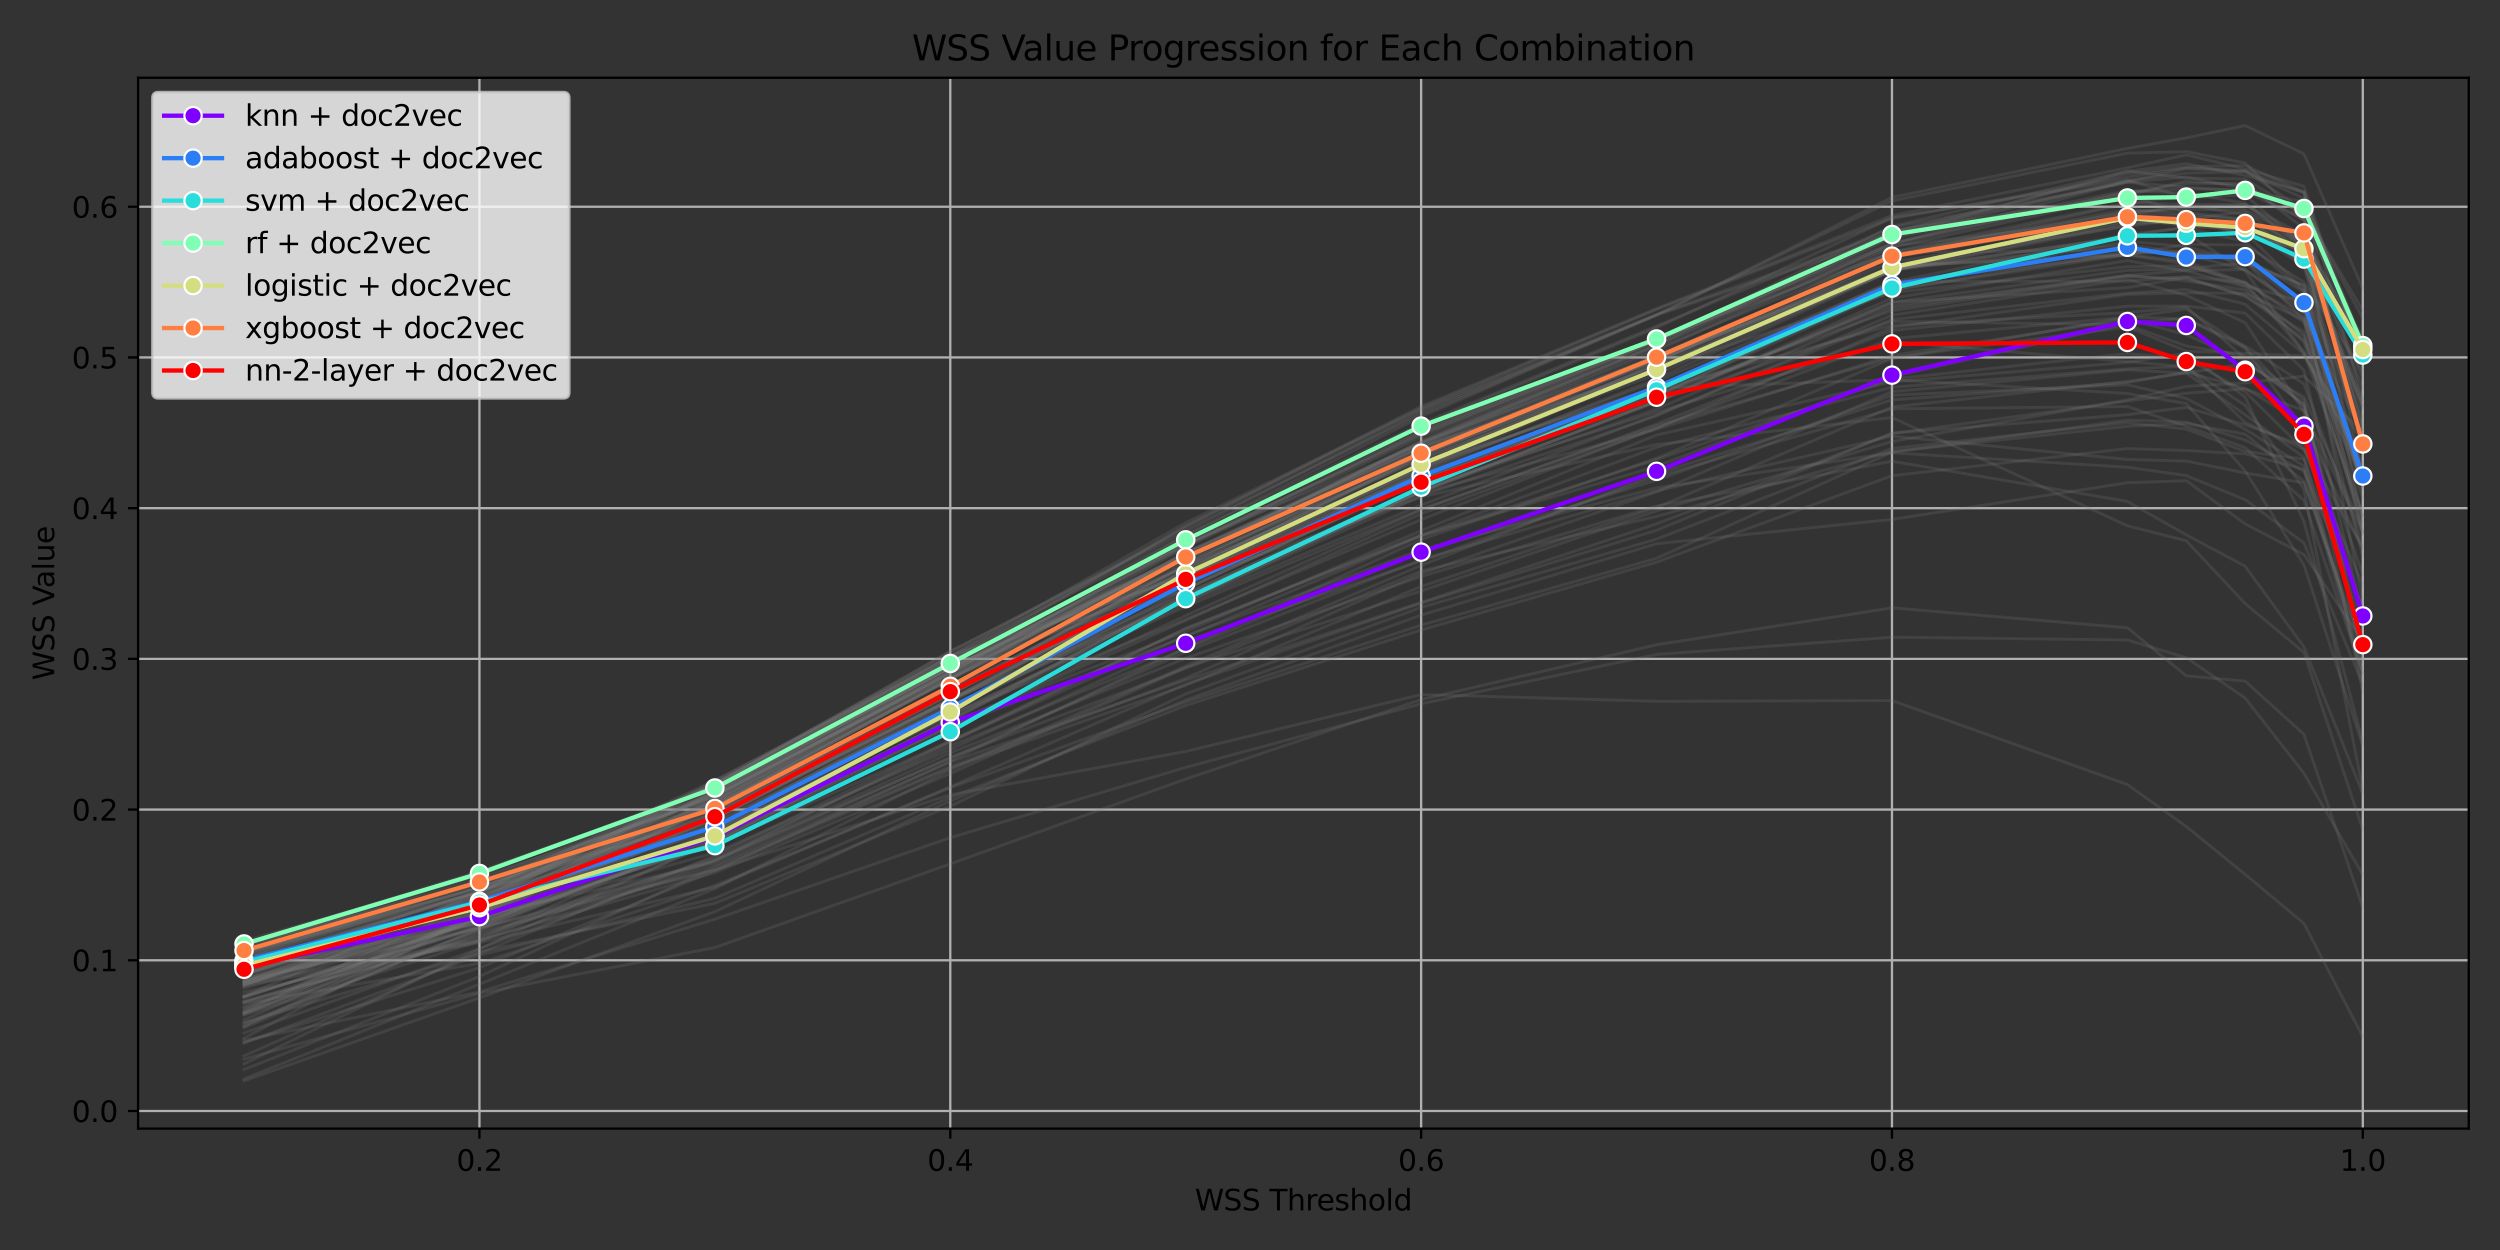 <?xml version="1.0" encoding="utf-8" standalone="no"?>
<!DOCTYPE svg PUBLIC "-//W3C//DTD SVG 1.1//EN"
  "http://www.w3.org/Graphics/SVG/1.1/DTD/svg11.dtd">
<svg xmlns:xlink="http://www.w3.org/1999/xlink" width="864pt" height="432pt" viewBox="0 0 864 432" xmlns="http://www.w3.org/2000/svg" version="1.1">
 <rect x="0" y="0" width="864" height="432" fill="#333333" stroke="none"/>
 <defs>
  <style type="text/css">*{stroke-linejoin: round; stroke-linecap: butt}</style>
 </defs>
 <g id="figure_1">
  <g id="patch_1">
   <path d="M 0 432 
L 864 432 
L 864 0 
L 0 0 
L 0 432 
z
" style="fill: none"/>
  </g>
  <g id="axes_1">
   <g id="patch_2">
    <path d="M 47.72 390.04 
L 853.2 390.04 
L 853.2 26.88 
L 47.72 26.88 
L 47.72 390.04 
z
" style="fill: none"/>
   </g>
   <g id="matplotlib.axis_1">
    <g id="xtick_1">
     <g id="line2d_1">
      <path d="M 165.694 390.04 
L 165.694 26.88 
" clip-path="url(#pdb5000884a)" style="fill: none; stroke: #b0b0b0; stroke-width: 0.8; stroke-linecap: square"/>
     </g>
     <g id="line2d_2">
      <defs>
       <path id="m385eb32dd3" d="M 0 0 
L 0 3.5 
" style="stroke: #000000; stroke-width: 0.8"/>
      </defs>
      <g>
       <use xlink:href="#m385eb32dd3" x="165.694" y="390.04" style="stroke: #000000; stroke-width: 0.8"/>
      </g>
     </g>
     <g id="text_1">
      <!-- 0.2 -->
      <g transform="translate(157.743 404.638) scale(0.1 -0.1)">
       <defs>
        <path id="DejaVuSans-30" d="M 2034 4250 
Q 1547 4250 1301 3770 
Q 1056 3291 1056 2328 
Q 1056 1369 1301 889 
Q 1547 409 2034 409 
Q 2525 409 2770 889 
Q 3016 1369 3016 2328 
Q 3016 3291 2770 3770 
Q 2525 4250 2034 4250 
z
M 2034 4750 
Q 2819 4750 3233 4129 
Q 3647 3509 3647 2328 
Q 3647 1150 3233 529 
Q 2819 -91 2034 -91 
Q 1250 -91 836 529 
Q 422 1150 422 2328 
Q 422 3509 836 4129 
Q 1250 4750 2034 4750 
z
" transform="scale(0.016)"/>
        <path id="DejaVuSans-2e" d="M 684 794 
L 1344 794 
L 1344 0 
L 684 0 
L 684 794 
z
" transform="scale(0.016)"/>
        <path id="DejaVuSans-32" d="M 1228 531 
L 3431 531 
L 3431 0 
L 469 0 
L 469 531 
Q 828 903 1448 1529 
Q 2069 2156 2228 2338 
Q 2531 2678 2651 2914 
Q 2772 3150 2772 3378 
Q 2772 3750 2511 3984 
Q 2250 4219 1831 4219 
Q 1534 4219 1204 4116 
Q 875 4013 500 3803 
L 500 4441 
Q 881 4594 1212 4672 
Q 1544 4750 1819 4750 
Q 2544 4750 2975 4387 
Q 3406 4025 3406 3419 
Q 3406 3131 3298 2873 
Q 3191 2616 2906 2266 
Q 2828 2175 2409 1742 
Q 1991 1309 1228 531 
z
" transform="scale(0.016)"/>
       </defs>
       <use xlink:href="#DejaVuSans-30"/>
       <use xlink:href="#DejaVuSans-2e" x="63.623"/>
       <use xlink:href="#DejaVuSans-32" x="95.41"/>
      </g>
     </g>
    </g>
    <g id="xtick_2">
     <g id="line2d_3">
      <path d="M 328.418 390.04 
L 328.418 26.88 
" clip-path="url(#pdb5000884a)" style="fill: none; stroke: #b0b0b0; stroke-width: 0.8; stroke-linecap: square"/>
     </g>
     <g id="line2d_4">
      <g>
       <use xlink:href="#m385eb32dd3" x="328.418" y="390.04" style="stroke: #000000; stroke-width: 0.8"/>
      </g>
     </g>
     <g id="text_2">
      <!-- 0.4 -->
      <g transform="translate(320.466 404.638) scale(0.1 -0.1)">
       <defs>
        <path id="DejaVuSans-34" d="M 2419 4116 
L 825 1625 
L 2419 1625 
L 2419 4116 
z
M 2253 4666 
L 3047 4666 
L 3047 1625 
L 3713 1625 
L 3713 1100 
L 3047 1100 
L 3047 0 
L 2419 0 
L 2419 1100 
L 313 1100 
L 313 1709 
L 2253 4666 
z
" transform="scale(0.016)"/>
       </defs>
       <use xlink:href="#DejaVuSans-30"/>
       <use xlink:href="#DejaVuSans-2e" x="63.623"/>
       <use xlink:href="#DejaVuSans-34" x="95.41"/>
      </g>
     </g>
    </g>
    <g id="xtick_3">
     <g id="line2d_5">
      <path d="M 491.141 390.04 
L 491.141 26.88 
" clip-path="url(#pdb5000884a)" style="fill: none; stroke: #b0b0b0; stroke-width: 0.8; stroke-linecap: square"/>
     </g>
     <g id="line2d_6">
      <g>
       <use xlink:href="#m385eb32dd3" x="491.141" y="390.04" style="stroke: #000000; stroke-width: 0.8"/>
      </g>
     </g>
     <g id="text_3">
      <!-- 0.6 -->
      <g transform="translate(483.189 404.638) scale(0.1 -0.1)">
       <defs>
        <path id="DejaVuSans-36" d="M 2113 2584 
Q 1688 2584 1439 2293 
Q 1191 2003 1191 1497 
Q 1191 994 1439 701 
Q 1688 409 2113 409 
Q 2538 409 2786 701 
Q 3034 994 3034 1497 
Q 3034 2003 2786 2293 
Q 2538 2584 2113 2584 
z
M 3366 4563 
L 3366 3988 
Q 3128 4100 2886 4159 
Q 2644 4219 2406 4219 
Q 1781 4219 1451 3797 
Q 1122 3375 1075 2522 
Q 1259 2794 1537 2939 
Q 1816 3084 2150 3084 
Q 2853 3084 3261 2657 
Q 3669 2231 3669 1497 
Q 3669 778 3244 343 
Q 2819 -91 2113 -91 
Q 1303 -91 875 529 
Q 447 1150 447 2328 
Q 447 3434 972 4092 
Q 1497 4750 2381 4750 
Q 2619 4750 2861 4703 
Q 3103 4656 3366 4563 
z
" transform="scale(0.016)"/>
       </defs>
       <use xlink:href="#DejaVuSans-30"/>
       <use xlink:href="#DejaVuSans-2e" x="63.623"/>
       <use xlink:href="#DejaVuSans-36" x="95.41"/>
      </g>
     </g>
    </g>
    <g id="xtick_4">
     <g id="line2d_7">
      <path d="M 653.864 390.04 
L 653.864 26.88 
" clip-path="url(#pdb5000884a)" style="fill: none; stroke: #b0b0b0; stroke-width: 0.8; stroke-linecap: square"/>
     </g>
     <g id="line2d_8">
      <g>
       <use xlink:href="#m385eb32dd3" x="653.864" y="390.04" style="stroke: #000000; stroke-width: 0.8"/>
      </g>
     </g>
     <g id="text_4">
      <!-- 0.8 -->
      <g transform="translate(645.912 404.638) scale(0.1 -0.1)">
       <defs>
        <path id="DejaVuSans-38" d="M 2034 2216 
Q 1584 2216 1326 1975 
Q 1069 1734 1069 1313 
Q 1069 891 1326 650 
Q 1584 409 2034 409 
Q 2484 409 2743 651 
Q 3003 894 3003 1313 
Q 3003 1734 2745 1975 
Q 2488 2216 2034 2216 
z
M 1403 2484 
Q 997 2584 770 2862 
Q 544 3141 544 3541 
Q 544 4100 942 4425 
Q 1341 4750 2034 4750 
Q 2731 4750 3128 4425 
Q 3525 4100 3525 3541 
Q 3525 3141 3298 2862 
Q 3072 2584 2669 2484 
Q 3125 2378 3379 2068 
Q 3634 1759 3634 1313 
Q 3634 634 3220 271 
Q 2806 -91 2034 -91 
Q 1263 -91 848 271 
Q 434 634 434 1313 
Q 434 1759 690 2068 
Q 947 2378 1403 2484 
z
M 1172 3481 
Q 1172 3119 1398 2916 
Q 1625 2713 2034 2713 
Q 2441 2713 2670 2916 
Q 2900 3119 2900 3481 
Q 2900 3844 2670 4047 
Q 2441 4250 2034 4250 
Q 1625 4250 1398 4047 
Q 1172 3844 1172 3481 
z
" transform="scale(0.016)"/>
       </defs>
       <use xlink:href="#DejaVuSans-30"/>
       <use xlink:href="#DejaVuSans-2e" x="63.623"/>
       <use xlink:href="#DejaVuSans-38" x="95.41"/>
      </g>
     </g>
    </g>
    <g id="xtick_5">
     <g id="line2d_9">
      <path d="M 816.587 390.04 
L 816.587 26.88 
" clip-path="url(#pdb5000884a)" style="fill: none; stroke: #b0b0b0; stroke-width: 0.8; stroke-linecap: square"/>
     </g>
     <g id="line2d_10">
      <g>
       <use xlink:href="#m385eb32dd3" x="816.587" y="390.04" style="stroke: #000000; stroke-width: 0.8"/>
      </g>
     </g>
     <g id="text_5">
      <!-- 1.0 -->
      <g transform="translate(808.636 404.638) scale(0.1 -0.1)">
       <defs>
        <path id="DejaVuSans-31" d="M 794 531 
L 1825 531 
L 1825 4091 
L 703 3866 
L 703 4441 
L 1819 4666 
L 2450 4666 
L 2450 531 
L 3481 531 
L 3481 0 
L 794 0 
L 794 531 
z
" transform="scale(0.016)"/>
       </defs>
       <use xlink:href="#DejaVuSans-31"/>
       <use xlink:href="#DejaVuSans-2e" x="63.623"/>
       <use xlink:href="#DejaVuSans-30" x="95.41"/>
      </g>
     </g>
    </g>
    <g id="text_6">
     <!-- WSS Threshold -->
     <g transform="translate(412.94 418.317) scale(0.1 -0.1)">
      <defs>
       <path id="DejaVuSans-57" d="M 213 4666 
L 850 4666 
L 1831 722 
L 2809 4666 
L 3519 4666 
L 4500 722 
L 5478 4666 
L 6119 4666 
L 4947 0 
L 4153 0 
L 3169 4050 
L 2175 0 
L 1381 0 
L 213 4666 
z
" transform="scale(0.016)"/>
       <path id="DejaVuSans-53" d="M 3425 4513 
L 3425 3897 
Q 3066 4069 2747 4153 
Q 2428 4238 2131 4238 
Q 1616 4238 1336 4038 
Q 1056 3838 1056 3469 
Q 1056 3159 1242 3001 
Q 1428 2844 1947 2747 
L 2328 2669 
Q 3034 2534 3370 2195 
Q 3706 1856 3706 1288 
Q 3706 609 3251 259 
Q 2797 -91 1919 -91 
Q 1588 -91 1214 -16 
Q 841 59 441 206 
L 441 856 
Q 825 641 1194 531 
Q 1563 422 1919 422 
Q 2459 422 2753 634 
Q 3047 847 3047 1241 
Q 3047 1584 2836 1778 
Q 2625 1972 2144 2069 
L 1759 2144 
Q 1053 2284 737 2584 
Q 422 2884 422 3419 
Q 422 4038 858 4394 
Q 1294 4750 2059 4750 
Q 2388 4750 2728 4690 
Q 3069 4631 3425 4513 
z
" transform="scale(0.016)"/>
       <path id="DejaVuSans-20" transform="scale(0.016)"/>
       <path id="DejaVuSans-54" d="M -19 4666 
L 3928 4666 
L 3928 4134 
L 2272 4134 
L 2272 0 
L 1638 0 
L 1638 4134 
L -19 4134 
L -19 4666 
z
" transform="scale(0.016)"/>
       <path id="DejaVuSans-68" d="M 3513 2113 
L 3513 0 
L 2938 0 
L 2938 2094 
Q 2938 2591 2744 2837 
Q 2550 3084 2163 3084 
Q 1697 3084 1428 2787 
Q 1159 2491 1159 1978 
L 1159 0 
L 581 0 
L 581 4863 
L 1159 4863 
L 1159 2956 
Q 1366 3272 1645 3428 
Q 1925 3584 2291 3584 
Q 2894 3584 3203 3211 
Q 3513 2838 3513 2113 
z
" transform="scale(0.016)"/>
       <path id="DejaVuSans-72" d="M 2631 2963 
Q 2534 3019 2420 3045 
Q 2306 3072 2169 3072 
Q 1681 3072 1420 2755 
Q 1159 2438 1159 1844 
L 1159 0 
L 581 0 
L 581 3500 
L 1159 3500 
L 1159 2956 
Q 1341 3275 1631 3429 
Q 1922 3584 2338 3584 
Q 2397 3584 2469 3576 
Q 2541 3569 2628 3553 
L 2631 2963 
z
" transform="scale(0.016)"/>
       <path id="DejaVuSans-65" d="M 3597 1894 
L 3597 1613 
L 953 1613 
Q 991 1019 1311 708 
Q 1631 397 2203 397 
Q 2534 397 2845 478 
Q 3156 559 3463 722 
L 3463 178 
Q 3153 47 2828 -22 
Q 2503 -91 2169 -91 
Q 1331 -91 842 396 
Q 353 884 353 1716 
Q 353 2575 817 3079 
Q 1281 3584 2069 3584 
Q 2775 3584 3186 3129 
Q 3597 2675 3597 1894 
z
M 3022 2063 
Q 3016 2534 2758 2815 
Q 2500 3097 2075 3097 
Q 1594 3097 1305 2825 
Q 1016 2553 972 2059 
L 3022 2063 
z
" transform="scale(0.016)"/>
       <path id="DejaVuSans-73" d="M 2834 3397 
L 2834 2853 
Q 2591 2978 2328 3040 
Q 2066 3103 1784 3103 
Q 1356 3103 1142 2972 
Q 928 2841 928 2578 
Q 928 2378 1081 2264 
Q 1234 2150 1697 2047 
L 1894 2003 
Q 2506 1872 2764 1633 
Q 3022 1394 3022 966 
Q 3022 478 2636 193 
Q 2250 -91 1575 -91 
Q 1294 -91 989 -36 
Q 684 19 347 128 
L 347 722 
Q 666 556 975 473 
Q 1284 391 1588 391 
Q 1994 391 2212 530 
Q 2431 669 2431 922 
Q 2431 1156 2273 1281 
Q 2116 1406 1581 1522 
L 1381 1569 
Q 847 1681 609 1914 
Q 372 2147 372 2553 
Q 372 3047 722 3315 
Q 1072 3584 1716 3584 
Q 2034 3584 2315 3537 
Q 2597 3491 2834 3397 
z
" transform="scale(0.016)"/>
       <path id="DejaVuSans-6f" d="M 1959 3097 
Q 1497 3097 1228 2736 
Q 959 2375 959 1747 
Q 959 1119 1226 758 
Q 1494 397 1959 397 
Q 2419 397 2687 759 
Q 2956 1122 2956 1747 
Q 2956 2369 2687 2733 
Q 2419 3097 1959 3097 
z
M 1959 3584 
Q 2709 3584 3137 3096 
Q 3566 2609 3566 1747 
Q 3566 888 3137 398 
Q 2709 -91 1959 -91 
Q 1206 -91 779 398 
Q 353 888 353 1747 
Q 353 2609 779 3096 
Q 1206 3584 1959 3584 
z
" transform="scale(0.016)"/>
       <path id="DejaVuSans-6c" d="M 603 4863 
L 1178 4863 
L 1178 0 
L 603 0 
L 603 4863 
z
" transform="scale(0.016)"/>
       <path id="DejaVuSans-64" d="M 2906 2969 
L 2906 4863 
L 3481 4863 
L 3481 0 
L 2906 0 
L 2906 525 
Q 2725 213 2448 61 
Q 2172 -91 1784 -91 
Q 1150 -91 751 415 
Q 353 922 353 1747 
Q 353 2572 751 3078 
Q 1150 3584 1784 3584 
Q 2172 3584 2448 3432 
Q 2725 3281 2906 2969 
z
M 947 1747 
Q 947 1113 1208 752 
Q 1469 391 1925 391 
Q 2381 391 2643 752 
Q 2906 1113 2906 1747 
Q 2906 2381 2643 2742 
Q 2381 3103 1925 3103 
Q 1469 3103 1208 2742 
Q 947 2381 947 1747 
z
" transform="scale(0.016)"/>
      </defs>
      <use xlink:href="#DejaVuSans-57"/>
      <use xlink:href="#DejaVuSans-53" x="98.877"/>
      <use xlink:href="#DejaVuSans-53" x="162.354"/>
      <use xlink:href="#DejaVuSans-20" x="225.83"/>
      <use xlink:href="#DejaVuSans-54" x="257.617"/>
      <use xlink:href="#DejaVuSans-68" x="318.701"/>
      <use xlink:href="#DejaVuSans-72" x="382.08"/>
      <use xlink:href="#DejaVuSans-65" x="420.943"/>
      <use xlink:href="#DejaVuSans-73" x="482.467"/>
      <use xlink:href="#DejaVuSans-68" x="534.566"/>
      <use xlink:href="#DejaVuSans-6f" x="597.945"/>
      <use xlink:href="#DejaVuSans-6c" x="659.127"/>
      <use xlink:href="#DejaVuSans-64" x="686.91"/>
     </g>
    </g>
   </g>
   <g id="matplotlib.axis_2">
    <g id="ytick_1">
     <g id="line2d_11">
      <path d="M 47.72 383.964 
L 853.2 383.964 
" clip-path="url(#pdb5000884a)" style="fill: none; stroke: #b0b0b0; stroke-width: 0.8; stroke-linecap: square"/>
     </g>
     <g id="line2d_12">
      <defs>
       <path id="m5fbd848ab2" d="M 0 0 
L -3.5 0 
" style="stroke: #000000; stroke-width: 0.8"/>
      </defs>
      <g>
       <use xlink:href="#m5fbd848ab2" x="47.72" y="383.964" style="stroke: #000000; stroke-width: 0.8"/>
      </g>
     </g>
     <g id="text_7">
      <!-- 0.0 -->
      <g transform="translate(24.817 387.763) scale(0.1 -0.1)">
       <use xlink:href="#DejaVuSans-30"/>
       <use xlink:href="#DejaVuSans-2e" x="63.623"/>
       <use xlink:href="#DejaVuSans-30" x="95.41"/>
      </g>
     </g>
    </g>
    <g id="ytick_2">
     <g id="line2d_13">
      <path d="M 47.72 331.878 
L 853.2 331.878 
" clip-path="url(#pdb5000884a)" style="fill: none; stroke: #b0b0b0; stroke-width: 0.8; stroke-linecap: square"/>
     </g>
     <g id="line2d_14">
      <g>
       <use xlink:href="#m5fbd848ab2" x="47.72" y="331.878" style="stroke: #000000; stroke-width: 0.8"/>
      </g>
     </g>
     <g id="text_8">
      <!-- 0.1 -->
      <g transform="translate(24.817 335.677) scale(0.1 -0.1)">
       <use xlink:href="#DejaVuSans-30"/>
       <use xlink:href="#DejaVuSans-2e" x="63.623"/>
       <use xlink:href="#DejaVuSans-31" x="95.41"/>
      </g>
     </g>
    </g>
    <g id="ytick_3">
     <g id="line2d_15">
      <path d="M 47.72 279.792 
L 853.2 279.792 
" clip-path="url(#pdb5000884a)" style="fill: none; stroke: #b0b0b0; stroke-width: 0.8; stroke-linecap: square"/>
     </g>
     <g id="line2d_16">
      <g>
       <use xlink:href="#m5fbd848ab2" x="47.72" y="279.792" style="stroke: #000000; stroke-width: 0.8"/>
      </g>
     </g>
     <g id="text_9">
      <!-- 0.2 -->
      <g transform="translate(24.817 283.592) scale(0.1 -0.1)">
       <use xlink:href="#DejaVuSans-30"/>
       <use xlink:href="#DejaVuSans-2e" x="63.623"/>
       <use xlink:href="#DejaVuSans-32" x="95.41"/>
      </g>
     </g>
    </g>
    <g id="ytick_4">
     <g id="line2d_17">
      <path d="M 47.72 227.706 
L 853.2 227.706 
" clip-path="url(#pdb5000884a)" style="fill: none; stroke: #b0b0b0; stroke-width: 0.8; stroke-linecap: square"/>
     </g>
     <g id="line2d_18">
      <g>
       <use xlink:href="#m5fbd848ab2" x="47.72" y="227.706" style="stroke: #000000; stroke-width: 0.8"/>
      </g>
     </g>
     <g id="text_10">
      <!-- 0.3 -->
      <g transform="translate(24.817 231.506) scale(0.1 -0.1)">
       <defs>
        <path id="DejaVuSans-33" d="M 2597 2516 
Q 3050 2419 3304 2112 
Q 3559 1806 3559 1356 
Q 3559 666 3084 287 
Q 2609 -91 1734 -91 
Q 1441 -91 1130 -33 
Q 819 25 488 141 
L 488 750 
Q 750 597 1062 519 
Q 1375 441 1716 441 
Q 2309 441 2620 675 
Q 2931 909 2931 1356 
Q 2931 1769 2642 2001 
Q 2353 2234 1838 2234 
L 1294 2234 
L 1294 2753 
L 1863 2753 
Q 2328 2753 2575 2939 
Q 2822 3125 2822 3475 
Q 2822 3834 2567 4026 
Q 2313 4219 1838 4219 
Q 1578 4219 1281 4162 
Q 984 4106 628 3988 
L 628 4550 
Q 988 4650 1302 4700 
Q 1616 4750 1894 4750 
Q 2613 4750 3031 4423 
Q 3450 4097 3450 3541 
Q 3450 3153 3228 2886 
Q 3006 2619 2597 2516 
z
" transform="scale(0.016)"/>
       </defs>
       <use xlink:href="#DejaVuSans-30"/>
       <use xlink:href="#DejaVuSans-2e" x="63.623"/>
       <use xlink:href="#DejaVuSans-33" x="95.41"/>
      </g>
     </g>
    </g>
    <g id="ytick_5">
     <g id="line2d_19">
      <path d="M 47.72 175.621 
L 853.2 175.621 
" clip-path="url(#pdb5000884a)" style="fill: none; stroke: #b0b0b0; stroke-width: 0.8; stroke-linecap: square"/>
     </g>
     <g id="line2d_20">
      <g>
       <use xlink:href="#m5fbd848ab2" x="47.72" y="175.621" style="stroke: #000000; stroke-width: 0.8"/>
      </g>
     </g>
     <g id="text_11">
      <!-- 0.4 -->
      <g transform="translate(24.817 179.42) scale(0.1 -0.1)">
       <use xlink:href="#DejaVuSans-30"/>
       <use xlink:href="#DejaVuSans-2e" x="63.623"/>
       <use xlink:href="#DejaVuSans-34" x="95.41"/>
      </g>
     </g>
    </g>
    <g id="ytick_6">
     <g id="line2d_21">
      <path d="M 47.72 123.535 
L 853.2 123.535 
" clip-path="url(#pdb5000884a)" style="fill: none; stroke: #b0b0b0; stroke-width: 0.8; stroke-linecap: square"/>
     </g>
     <g id="line2d_22">
      <g>
       <use xlink:href="#m5fbd848ab2" x="47.72" y="123.535" style="stroke: #000000; stroke-width: 0.8"/>
      </g>
     </g>
     <g id="text_12">
      <!-- 0.5 -->
      <g transform="translate(24.817 127.334) scale(0.1 -0.1)">
       <defs>
        <path id="DejaVuSans-35" d="M 691 4666 
L 3169 4666 
L 3169 4134 
L 1269 4134 
L 1269 2991 
Q 1406 3038 1543 3061 
Q 1681 3084 1819 3084 
Q 2600 3084 3056 2656 
Q 3513 2228 3513 1497 
Q 3513 744 3044 326 
Q 2575 -91 1722 -91 
Q 1428 -91 1123 -41 
Q 819 9 494 109 
L 494 744 
Q 775 591 1075 516 
Q 1375 441 1709 441 
Q 2250 441 2565 725 
Q 2881 1009 2881 1497 
Q 2881 1984 2565 2268 
Q 2250 2553 1709 2553 
Q 1456 2553 1204 2497 
Q 953 2441 691 2322 
L 691 4666 
z
" transform="scale(0.016)"/>
       </defs>
       <use xlink:href="#DejaVuSans-30"/>
       <use xlink:href="#DejaVuSans-2e" x="63.623"/>
       <use xlink:href="#DejaVuSans-35" x="95.41"/>
      </g>
     </g>
    </g>
    <g id="ytick_7">
     <g id="line2d_23">
      <path d="M 47.72 71.449 
L 853.2 71.449 
" clip-path="url(#pdb5000884a)" style="fill: none; stroke: #b0b0b0; stroke-width: 0.8; stroke-linecap: square"/>
     </g>
     <g id="line2d_24">
      <g>
       <use xlink:href="#m5fbd848ab2" x="47.72" y="71.449" style="stroke: #000000; stroke-width: 0.8"/>
      </g>
     </g>
     <g id="text_13">
      <!-- 0.6 -->
      <g transform="translate(24.817 75.248) scale(0.1 -0.1)">
       <use xlink:href="#DejaVuSans-30"/>
       <use xlink:href="#DejaVuSans-2e" x="63.623"/>
       <use xlink:href="#DejaVuSans-36" x="95.41"/>
      </g>
     </g>
    </g>
    <g id="text_14">
     <!-- WSS Value -->
     <g transform="translate(18.737 235.072) rotate(-90) scale(0.1 -0.1)">
      <defs>
       <path id="DejaVuSans-56" d="M 1831 0 
L 50 4666 
L 709 4666 
L 2188 738 
L 3669 4666 
L 4325 4666 
L 2547 0 
L 1831 0 
z
" transform="scale(0.016)"/>
       <path id="DejaVuSans-61" d="M 2194 1759 
Q 1497 1759 1228 1600 
Q 959 1441 959 1056 
Q 959 750 1161 570 
Q 1363 391 1709 391 
Q 2188 391 2477 730 
Q 2766 1069 2766 1631 
L 2766 1759 
L 2194 1759 
z
M 3341 1997 
L 3341 0 
L 2766 0 
L 2766 531 
Q 2569 213 2275 61 
Q 1981 -91 1556 -91 
Q 1019 -91 701 211 
Q 384 513 384 1019 
Q 384 1609 779 1909 
Q 1175 2209 1959 2209 
L 2766 2209 
L 2766 2266 
Q 2766 2663 2505 2880 
Q 2244 3097 1772 3097 
Q 1472 3097 1187 3025 
Q 903 2953 641 2809 
L 641 3341 
Q 956 3463 1253 3523 
Q 1550 3584 1831 3584 
Q 2591 3584 2966 3190 
Q 3341 2797 3341 1997 
z
" transform="scale(0.016)"/>
       <path id="DejaVuSans-75" d="M 544 1381 
L 544 3500 
L 1119 3500 
L 1119 1403 
Q 1119 906 1312 657 
Q 1506 409 1894 409 
Q 2359 409 2629 706 
Q 2900 1003 2900 1516 
L 2900 3500 
L 3475 3500 
L 3475 0 
L 2900 0 
L 2900 538 
Q 2691 219 2414 64 
Q 2138 -91 1772 -91 
Q 1169 -91 856 284 
Q 544 659 544 1381 
z
M 1991 3584 
L 1991 3584 
z
" transform="scale(0.016)"/>
      </defs>
      <use xlink:href="#DejaVuSans-57"/>
      <use xlink:href="#DejaVuSans-53" x="98.877"/>
      <use xlink:href="#DejaVuSans-53" x="162.354"/>
      <use xlink:href="#DejaVuSans-20" x="225.83"/>
      <use xlink:href="#DejaVuSans-56" x="257.617"/>
      <use xlink:href="#DejaVuSans-61" x="318.275"/>
      <use xlink:href="#DejaVuSans-6c" x="379.555"/>
      <use xlink:href="#DejaVuSans-75" x="407.338"/>
      <use xlink:href="#DejaVuSans-65" x="470.717"/>
     </g>
    </g>
   </g>
   <g id="line2d_25">
    <path d="M 84.333 360.242 
L 165.694 334.454 
L 247.056 300.93 
L 328.418 263.017 
L 409.779 223.906 
L 491.141 186.44 
L 572.502 158.379 
L 653.864 123.934 
L 735.226 109.646 
L 755.566 106.813 
L 775.906 120.079 
L 796.247 140.726 
L 816.587 213.976 
" clip-path="url(#pdb5000884a)" style="fill: none; stroke: #808080; stroke-opacity: 0.2; stroke-linecap: square"/>
   </g>
   <g id="line2d_26">
    <path d="M 84.333 329.156 
L 165.694 306.974 
L 247.056 274.897 
L 328.418 232.464 
L 409.779 186.407 
L 491.141 148.735 
L 572.502 117.194 
L 653.864 87.188 
L 735.226 73.375 
L 755.566 71.646 
L 775.906 70.838 
L 796.247 83.646 
L 816.587 119.72 
" clip-path="url(#pdb5000884a)" style="fill: none; stroke: #808080; stroke-opacity: 0.2; stroke-linecap: square"/>
   </g>
   <g id="line2d_27">
    <path d="M 84.333 327.265 
L 165.694 303.019 
L 247.056 276.173 
L 328.418 231.277 
L 409.779 188.328 
L 491.141 149.882 
L 572.502 117.881 
L 653.864 82.385 
L 735.226 65.843 
L 755.566 66.787 
L 775.906 70.231 
L 796.247 85.662 
L 816.587 144.527 
" clip-path="url(#pdb5000884a)" style="fill: none; stroke: #808080; stroke-opacity: 0.2; stroke-linecap: square"/>
   </g>
   <g id="line2d_28">
    <path d="M 84.333 342.902 
L 165.694 325.253 
L 247.056 299.032 
L 328.418 263.395 
L 409.779 235.063 
L 491.141 208.183 
L 572.502 181.025 
L 653.864 149.841 
L 735.226 138.598 
L 755.566 135.906 
L 775.906 134.387 
L 796.247 141.864 
L 816.587 184.341 
" clip-path="url(#pdb5000884a)" style="fill: none; stroke: #808080; stroke-opacity: 0.2; stroke-linecap: square"/>
   </g>
   <g id="line2d_29">
    <path d="M 84.333 344.369 
L 165.694 307.875 
L 247.056 274.077 
L 328.418 230.278 
L 409.779 196.047 
L 491.141 160.727 
L 572.502 134.008 
L 653.864 131.232 
L 735.226 135.981 
L 755.566 139.476 
L 775.906 162.713 
L 796.247 195.277 
L 816.587 257.798 
" clip-path="url(#pdb5000884a)" style="fill: none; stroke: #808080; stroke-opacity: 0.2; stroke-linecap: square"/>
   </g>
   <g id="line2d_30">
    <path d="M 84.333 339.378 
L 165.694 308.642 
L 247.056 280.484 
L 328.418 239.515 
L 409.779 202.121 
L 491.141 166.787 
L 572.502 137.331 
L 653.864 105.567 
L 735.226 95.137 
L 755.566 97.087 
L 775.906 100.202 
L 796.247 118.208 
L 816.587 181.318 
" clip-path="url(#pdb5000884a)" style="fill: none; stroke: #808080; stroke-opacity: 0.2; stroke-linecap: square"/>
   </g>
   <g id="line2d_31">
    <path d="M 84.333 339.353 
L 165.694 319.238 
L 247.056 285.445 
L 328.418 244.912 
L 409.779 206.497 
L 491.141 168.251 
L 572.502 136.687 
L 653.864 100.264 
L 735.226 87.995 
L 755.566 90.341 
L 775.906 97.823 
L 796.247 109.805 
L 816.587 150.094 
" clip-path="url(#pdb5000884a)" style="fill: none; stroke: #808080; stroke-opacity: 0.2; stroke-linecap: square"/>
   </g>
   <g id="line2d_32">
    <path d="M 84.333 329.212 
L 165.694 305.376 
L 247.056 273.713 
L 328.418 230.807 
L 409.779 193.006 
L 491.141 152.3 
L 572.502 117.991 
L 653.864 78.208 
L 735.226 59.093 
L 755.566 61.521 
L 775.906 61.873 
L 796.247 74.183 
L 816.587 156.236 
" clip-path="url(#pdb5000884a)" style="fill: none; stroke: #808080; stroke-opacity: 0.2; stroke-linecap: square"/>
   </g>
   <g id="line2d_33">
    <path d="M 84.333 353.564 
L 165.694 322.131 
L 247.056 300.65 
L 328.418 274.667 
L 409.779 259.699 
L 491.141 240.032 
L 572.502 242.379 
L 653.864 242.106 
L 735.226 271.142 
L 755.566 285.637 
L 775.906 302.166 
L 796.247 319.154 
L 816.587 358.307 
" clip-path="url(#pdb5000884a)" style="fill: none; stroke: #808080; stroke-opacity: 0.2; stroke-linecap: square"/>
   </g>
   <g id="line2d_34">
    <path d="M 84.333 350.623 
L 165.694 316.479 
L 247.056 282.854 
L 328.418 241.535 
L 409.779 201.027 
L 491.141 171.779 
L 572.502 153.605 
L 653.864 144.296 
L 735.226 181.709 
L 755.566 186.889 
L 775.906 208.571 
L 796.247 225.502 
L 816.587 286.779 
" clip-path="url(#pdb5000884a)" style="fill: none; stroke: #808080; stroke-opacity: 0.2; stroke-linecap: square"/>
   </g>
   <g id="line2d_35">
    <path d="M 84.333 355.197 
L 165.694 320.733 
L 247.056 289.799 
L 328.418 248.743 
L 409.779 208.468 
L 491.141 174.583 
L 572.502 143.34 
L 653.864 110.452 
L 735.226 101.296 
L 755.566 100.053 
L 775.906 105.114 
L 796.247 122.391 
L 816.587 160.254 
" clip-path="url(#pdb5000884a)" style="fill: none; stroke: #808080; stroke-opacity: 0.2; stroke-linecap: square"/>
   </g>
   <g id="line2d_36">
    <path d="M 84.333 338.354 
L 165.694 318.706 
L 247.056 291.132 
L 328.418 248.52 
L 409.779 205.925 
L 491.141 169.69 
L 572.502 141.364 
L 653.864 106.461 
L 735.226 95.195 
L 755.566 93.465 
L 775.906 93.144 
L 796.247 108.477 
L 816.587 167.657 
" clip-path="url(#pdb5000884a)" style="fill: none; stroke: #808080; stroke-opacity: 0.2; stroke-linecap: square"/>
   </g>
   <g id="line2d_37">
    <path d="M 84.333 350.199 
L 165.694 323.016 
L 247.056 296.547 
L 328.418 257.809 
L 409.779 224.251 
L 491.141 190.82 
L 572.502 165.954 
L 653.864 136.567 
L 735.226 132.987 
L 755.566 137.703 
L 775.906 148.321 
L 796.247 161.116 
L 816.587 230.683 
" clip-path="url(#pdb5000884a)" style="fill: none; stroke: #808080; stroke-opacity: 0.2; stroke-linecap: square"/>
   </g>
   <g id="line2d_38">
    <path d="M 84.333 333.943 
L 165.694 312.318 
L 247.056 270.984 
L 328.418 225.07 
L 409.779 183.827 
L 491.141 142.357 
L 572.502 108.92 
L 653.864 81.613 
L 735.226 59.208 
L 755.566 56.574 
L 775.906 60.634 
L 796.247 66.379 
L 816.587 165.158 
" clip-path="url(#pdb5000884a)" style="fill: none; stroke: #808080; stroke-opacity: 0.2; stroke-linecap: square"/>
   </g>
   <g id="line2d_39">
    <path d="M 84.333 339.164 
L 165.694 315.552 
L 247.056 275.265 
L 328.418 230.736 
L 409.779 192.184 
L 491.141 156.23 
L 572.502 124.961 
L 653.864 87.064 
L 735.226 70.061 
L 755.566 70.652 
L 775.906 70.675 
L 796.247 81.26 
L 816.587 119.28 
" clip-path="url(#pdb5000884a)" style="fill: none; stroke: #808080; stroke-opacity: 0.2; stroke-linecap: square"/>
   </g>
   <g id="line2d_40">
    <path d="M 84.333 353.355 
L 165.694 329.471 
L 247.056 295.67 
L 328.418 256.001 
L 409.779 217.239 
L 491.141 185.14 
L 572.502 158.809 
L 653.864 131.028 
L 735.226 122.195 
L 755.566 123.995 
L 775.906 135.391 
L 796.247 155.446 
L 816.587 202.099 
" clip-path="url(#pdb5000884a)" style="fill: none; stroke: #808080; stroke-opacity: 0.2; stroke-linecap: square"/>
   </g>
   <g id="line2d_41">
    <path d="M 84.333 334.16 
L 165.694 310.463 
L 247.056 270.76 
L 328.418 227.183 
L 409.779 187.976 
L 491.141 150.123 
L 572.502 117.375 
L 653.864 80.182 
L 735.226 60.024 
L 755.566 57.663 
L 775.906 57.155 
L 796.247 66.296 
L 816.587 124.801 
" clip-path="url(#pdb5000884a)" style="fill: none; stroke: #808080; stroke-opacity: 0.2; stroke-linecap: square"/>
   </g>
   <g id="line2d_42">
    <path d="M 84.333 335.183 
L 165.694 312.248 
L 247.056 271.595 
L 328.418 228.484 
L 409.779 198.465 
L 491.141 159.81 
L 572.502 125.789 
L 653.864 88.395 
L 735.226 70.47 
L 755.566 67.674 
L 775.906 66.152 
L 796.247 75.95 
L 816.587 119.265 
" clip-path="url(#pdb5000884a)" style="fill: none; stroke: #808080; stroke-opacity: 0.2; stroke-linecap: square"/>
   </g>
   <g id="line2d_43">
    <path d="M 84.333 341.445 
L 165.694 318.746 
L 247.056 281.672 
L 328.418 240.115 
L 409.779 194.805 
L 491.141 155.744 
L 572.502 123.411 
L 653.864 93.116 
L 735.226 84.503 
L 755.566 87.697 
L 775.906 88.988 
L 796.247 100.829 
L 816.587 168.238 
" clip-path="url(#pdb5000884a)" style="fill: none; stroke: #808080; stroke-opacity: 0.2; stroke-linecap: square"/>
   </g>
   <g id="line2d_44">
    <path d="M 84.333 334.806 
L 165.694 313.557 
L 247.056 282.05 
L 328.418 242.031 
L 409.779 204.913 
L 491.141 169.742 
L 572.502 138.842 
L 653.864 104.444 
L 735.226 99.389 
L 755.566 95.872 
L 775.906 102.509 
L 796.247 114.706 
L 816.587 192.226 
" clip-path="url(#pdb5000884a)" style="fill: none; stroke: #808080; stroke-opacity: 0.2; stroke-linecap: square"/>
   </g>
   <g id="line2d_45">
    <path d="M 84.333 347.861 
L 165.694 317.487 
L 247.056 292.116 
L 328.418 256.196 
L 409.779 219.696 
L 491.141 190.047 
L 572.502 168.591 
L 653.864 156.489 
L 735.226 161.47 
L 755.566 164.35 
L 775.906 172.699 
L 796.247 187.641 
L 816.587 236.493 
" clip-path="url(#pdb5000884a)" style="fill: none; stroke: #808080; stroke-opacity: 0.2; stroke-linecap: square"/>
   </g>
   <g id="line2d_46">
    <path d="M 84.333 337.076 
L 165.694 309.64 
L 247.056 274.349 
L 328.418 233.541 
L 409.779 192.327 
L 491.141 152.665 
L 572.502 118.956 
L 653.864 79.743 
L 735.226 67.813 
L 755.566 73.366 
L 775.906 75.834 
L 796.247 83.949 
L 816.587 134.097 
" clip-path="url(#pdb5000884a)" style="fill: none; stroke: #808080; stroke-opacity: 0.2; stroke-linecap: square"/>
   </g>
   <g id="line2d_47">
    <path d="M 84.333 329.496 
L 165.694 308.259 
L 247.056 278.7 
L 328.418 234.702 
L 409.779 189.062 
L 491.141 151.007 
L 572.502 117.804 
L 653.864 84.439 
L 735.226 66.382 
L 755.566 65.193 
L 775.906 65.634 
L 796.247 72.878 
L 816.587 107.326 
" clip-path="url(#pdb5000884a)" style="fill: none; stroke: #808080; stroke-opacity: 0.2; stroke-linecap: square"/>
   </g>
   <g id="line2d_48">
    <path d="M 84.333 352.448 
L 165.694 316.618 
L 247.056 298.119 
L 328.418 261.749 
L 409.779 230.97 
L 491.141 197.31 
L 572.502 178.464 
L 653.864 156.056 
L 735.226 147.31 
L 755.566 146.35 
L 775.906 150.048 
L 796.247 166.366 
L 816.587 225.763 
" clip-path="url(#pdb5000884a)" style="fill: none; stroke: #808080; stroke-opacity: 0.2; stroke-linecap: square"/>
   </g>
   <g id="line2d_49">
    <path d="M 84.333 354.687 
L 165.694 317.084 
L 247.056 284.461 
L 328.418 243.815 
L 409.779 207.926 
L 491.141 171.362 
L 572.502 143.731 
L 653.864 108.939 
L 735.226 96.554 
L 755.566 102.056 
L 775.906 111.534 
L 796.247 142.286 
L 816.587 239.176 
" clip-path="url(#pdb5000884a)" style="fill: none; stroke: #808080; stroke-opacity: 0.2; stroke-linecap: square"/>
   </g>
   <g id="line2d_50">
    <path d="M 84.333 339.219 
L 165.694 316.331 
L 247.056 273.524 
L 328.418 230.854 
L 409.779 203.425 
L 491.141 166.106 
L 572.502 134.709 
L 653.864 97.676 
L 735.226 88.019 
L 755.566 84.445 
L 775.906 84.664 
L 796.247 97.558 
L 816.587 128.261 
" clip-path="url(#pdb5000884a)" style="fill: none; stroke: #808080; stroke-opacity: 0.2; stroke-linecap: square"/>
   </g>
   <g id="line2d_51">
    <path d="M 84.333 329.208 
L 165.694 306.819 
L 247.056 273.854 
L 328.418 228.145 
L 409.779 181.851 
L 491.141 140.457 
L 572.502 106.642 
L 653.864 74.528 
L 735.226 57.997 
L 755.566 53.529 
L 775.906 58.403 
L 796.247 64.372 
L 816.587 125.52 
" clip-path="url(#pdb5000884a)" style="fill: none; stroke: #808080; stroke-opacity: 0.2; stroke-linecap: square"/>
   </g>
   <g id="line2d_52">
    <path d="M 84.333 340.196 
L 165.694 317.355 
L 247.056 278.322 
L 328.418 233.239 
L 409.779 192.969 
L 491.141 156.11 
L 572.502 124.226 
L 653.864 92.352 
L 735.226 76.34 
L 755.566 75.478 
L 775.906 77.34 
L 796.247 91.075 
L 816.587 152.76 
" clip-path="url(#pdb5000884a)" style="fill: none; stroke: #808080; stroke-opacity: 0.2; stroke-linecap: square"/>
   </g>
   <g id="line2d_53">
    <path d="M 84.333 332.728 
L 165.694 308.418 
L 247.056 270.799 
L 328.418 228.188 
L 409.779 193.697 
L 491.141 154.762 
L 572.502 123.287 
L 653.864 92.09 
L 735.226 88.168 
L 755.566 91.222 
L 775.906 98.705 
L 796.247 104.407 
L 816.587 208.299 
" clip-path="url(#pdb5000884a)" style="fill: none; stroke: #808080; stroke-opacity: 0.2; stroke-linecap: square"/>
   </g>
   <g id="line2d_54">
    <path d="M 84.333 340.294 
L 165.694 314.286 
L 247.056 278.436 
L 328.418 234.896 
L 409.779 197.193 
L 491.141 158.371 
L 572.502 129.401 
L 653.864 93.118 
L 735.226 81.956 
L 755.566 80.659 
L 775.906 93.668 
L 796.247 121.798 
L 816.587 166.522 
" clip-path="url(#pdb5000884a)" style="fill: none; stroke: #808080; stroke-opacity: 0.2; stroke-linecap: square"/>
   </g>
   <g id="line2d_55">
    <path d="M 84.333 334.502 
L 165.694 310.45 
L 247.056 276.847 
L 328.418 232.475 
L 409.779 192.685 
L 491.141 152.995 
L 572.502 123.227 
L 653.864 88.138 
L 735.226 72.289 
L 755.566 74.13 
L 775.906 76.005 
L 796.247 87.674 
L 816.587 140.58 
" clip-path="url(#pdb5000884a)" style="fill: none; stroke: #808080; stroke-opacity: 0.2; stroke-linecap: square"/>
   </g>
   <g id="line2d_56">
    <path d="M 84.333 349.029 
L 165.694 315.79 
L 247.056 283.157 
L 328.418 241.743 
L 409.779 199.07 
L 491.141 163.534 
L 572.502 134.644 
L 653.864 112.413 
L 735.226 108.023 
L 755.566 106.075 
L 775.906 123.969 
L 796.247 139.953 
L 816.587 198.636 
" clip-path="url(#pdb5000884a)" style="fill: none; stroke: #808080; stroke-opacity: 0.2; stroke-linecap: square"/>
   </g>
   <g id="line2d_57">
    <path d="M 84.333 335.221 
L 165.694 311.968 
L 247.056 286.697 
L 328.418 242.672 
L 409.779 199.452 
L 491.141 165.745 
L 572.502 138.6 
L 653.864 111.06 
L 735.226 112.289 
L 755.566 119.583 
L 775.906 122.864 
L 796.247 138.27 
L 816.587 228.474 
" clip-path="url(#pdb5000884a)" style="fill: none; stroke: #808080; stroke-opacity: 0.2; stroke-linecap: square"/>
   </g>
   <g id="line2d_58">
    <path d="M 84.333 349.847 
L 165.694 321.56 
L 247.056 288.378 
L 328.418 249.193 
L 409.779 205.867 
L 491.141 170.412 
L 572.502 148.361 
L 653.864 122.815 
L 735.226 110.299 
L 755.566 115.689 
L 775.906 124.882 
L 796.247 139.479 
L 816.587 223.147 
" clip-path="url(#pdb5000884a)" style="fill: none; stroke: #808080; stroke-opacity: 0.2; stroke-linecap: square"/>
   </g>
   <g id="line2d_59">
    <path d="M 84.333 348.473 
L 165.694 319.966 
L 247.056 289.588 
L 328.418 250.679 
L 409.779 212.751 
L 491.141 176.233 
L 572.502 146.548 
L 653.864 114.204 
L 735.226 105.816 
L 755.566 105.786 
L 775.906 108.21 
L 796.247 127.958 
L 816.587 212.708 
" clip-path="url(#pdb5000884a)" style="fill: none; stroke: #808080; stroke-opacity: 0.2; stroke-linecap: square"/>
   </g>
   <g id="line2d_60">
    <path d="M 84.333 346.364 
L 165.694 319.786 
L 247.056 286.794 
L 328.418 247.506 
L 409.779 207.257 
L 491.141 170.102 
L 572.502 138.6 
L 653.864 104.448 
L 735.226 93.424 
L 755.566 92.907 
L 775.906 90.739 
L 796.247 98.657 
L 816.587 148.395 
" clip-path="url(#pdb5000884a)" style="fill: none; stroke: #808080; stroke-opacity: 0.2; stroke-linecap: square"/>
   </g>
   <g id="line2d_61">
    <path d="M 84.333 328.844 
L 165.694 306.127 
L 247.056 282.792 
L 328.418 242.455 
L 409.779 198.595 
L 491.141 162.293 
L 572.502 131.801 
L 653.864 97.528 
L 735.226 80.911 
L 755.566 78.767 
L 775.906 83.485 
L 796.247 100.654 
L 816.587 151.493 
" clip-path="url(#pdb5000884a)" style="fill: none; stroke: #808080; stroke-opacity: 0.2; stroke-linecap: square"/>
   </g>
   <g id="line2d_62">
    <path d="M 84.333 344.767 
L 165.694 317.571 
L 247.056 294.689 
L 328.418 259.036 
L 409.779 221.634 
L 491.141 193.895 
L 572.502 164.696 
L 653.864 141.289 
L 735.226 140.481 
L 755.566 147.309 
L 775.906 154.704 
L 796.247 172.96 
L 816.587 232.559 
" clip-path="url(#pdb5000884a)" style="fill: none; stroke: #808080; stroke-opacity: 0.2; stroke-linecap: square"/>
   </g>
   <g id="line2d_63">
    <path d="M 84.333 336.897 
L 165.694 312.445 
L 247.056 276.436 
L 328.418 232.255 
L 409.779 187.378 
L 491.141 147.243 
L 572.502 113.256 
L 653.864 75.228 
L 735.226 62.187 
L 755.566 68.397 
L 775.906 67.386 
L 796.247 85.005 
L 816.587 130.587 
" clip-path="url(#pdb5000884a)" style="fill: none; stroke: #808080; stroke-opacity: 0.2; stroke-linecap: square"/>
   </g>
   <g id="line2d_64">
    <path d="M 84.333 340.301 
L 165.694 317.714 
L 247.056 287.546 
L 328.418 245.823 
L 409.779 203.631 
L 491.141 165.881 
L 572.502 136.118 
L 653.864 107.38 
L 735.226 95.6 
L 755.566 96.22 
L 775.906 101.972 
L 796.247 117.461 
L 816.587 165.9 
" clip-path="url(#pdb5000884a)" style="fill: none; stroke: #808080; stroke-opacity: 0.2; stroke-linecap: square"/>
   </g>
   <g id="line2d_65">
    <path d="M 84.333 373.533 
L 165.694 344.851 
L 247.056 315.068 
L 328.418 276.807 
L 409.779 241.918 
L 491.141 212.587 
L 572.502 187.916 
L 653.864 179.504 
L 735.226 166.821 
L 755.566 166.128 
L 775.906 181.051 
L 796.247 191.657 
L 816.587 221.463 
" clip-path="url(#pdb5000884a)" style="fill: none; stroke: #808080; stroke-opacity: 0.2; stroke-linecap: square"/>
   </g>
   <g id="line2d_66">
    <path d="M 84.333 358.818 
L 165.694 315.084 
L 247.056 284.106 
L 328.418 244.194 
L 409.779 205.275 
L 491.141 168.413 
L 572.502 142.345 
L 653.864 118.158 
L 735.226 124.955 
L 755.566 126.75 
L 775.906 140.095 
L 796.247 169.091 
L 816.587 272.952 
" clip-path="url(#pdb5000884a)" style="fill: none; stroke: #808080; stroke-opacity: 0.2; stroke-linecap: square"/>
   </g>
   <g id="line2d_67">
    <path d="M 84.333 366.027 
L 165.694 343.294 
L 247.056 327.464 
L 328.418 298.558 
L 409.779 269.23 
L 491.141 241.78 
L 572.502 222.831 
L 653.864 210.072 
L 735.226 216.965 
L 755.566 233.576 
L 775.906 235.389 
L 796.247 253.798 
L 816.587 313.661 
" clip-path="url(#pdb5000884a)" style="fill: none; stroke: #808080; stroke-opacity: 0.2; stroke-linecap: square"/>
   </g>
   <g id="line2d_68">
    <path d="M 84.333 344.262 
L 165.694 320.488 
L 247.056 282.395 
L 328.418 241.63 
L 409.779 207.868 
L 491.141 169.512 
L 572.502 138.837 
L 653.864 103.044 
L 735.226 90.07 
L 755.566 93.679 
L 775.906 99.068 
L 796.247 116.034 
L 816.587 163.957 
" clip-path="url(#pdb5000884a)" style="fill: none; stroke: #808080; stroke-opacity: 0.2; stroke-linecap: square"/>
   </g>
   <g id="line2d_69">
    <path d="M 84.333 364.895 
L 165.694 328.941 
L 247.056 312.183 
L 328.418 278.58 
L 409.779 239.821 
L 491.141 209.92 
L 572.502 186.309 
L 653.864 154.977 
L 735.226 146.061 
L 755.566 148.301 
L 775.906 156.015 
L 796.247 158.662 
L 816.587 215.947 
" clip-path="url(#pdb5000884a)" style="fill: none; stroke: #808080; stroke-opacity: 0.2; stroke-linecap: square"/>
   </g>
   <g id="line2d_70">
    <path d="M 84.333 332.699 
L 165.694 307.998 
L 247.056 269.71 
L 328.418 227.64 
L 409.779 192.534 
L 491.141 154.249 
L 572.502 128.074 
L 653.864 93.389 
L 735.226 76.916 
L 755.566 76.588 
L 775.906 80.407 
L 796.247 100.097 
L 816.587 184.354 
" clip-path="url(#pdb5000884a)" style="fill: none; stroke: #808080; stroke-opacity: 0.2; stroke-linecap: square"/>
   </g>
   <g id="line2d_71">
    <path d="M 84.333 335.142 
L 165.694 319.045 
L 247.056 291.161 
L 328.418 251.348 
L 409.779 219.945 
L 491.141 185.226 
L 572.502 161.13 
L 653.864 130.148 
L 735.226 111.762 
L 755.566 109.973 
L 775.906 119.547 
L 796.247 132.652 
L 816.587 187.881 
" clip-path="url(#pdb5000884a)" style="fill: none; stroke: #808080; stroke-opacity: 0.2; stroke-linecap: square"/>
   </g>
   <g id="line2d_72">
    <path d="M 84.333 357.014 
L 165.694 327.835 
L 247.056 297.594 
L 328.418 256.613 
L 409.779 217.158 
L 491.141 184.826 
L 572.502 154.565 
L 653.864 133.836 
L 735.226 127.462 
L 755.566 126.603 
L 775.906 145.965 
L 796.247 155.287 
L 816.587 188.961 
" clip-path="url(#pdb5000884a)" style="fill: none; stroke: #808080; stroke-opacity: 0.2; stroke-linecap: square"/>
   </g>
   <g id="line2d_73">
    <path d="M 84.333 335.972 
L 165.694 311.437 
L 247.056 269.975 
L 328.418 226.537 
L 409.779 199.314 
L 491.141 161.56 
L 572.502 125.565 
L 653.864 85.466 
L 735.226 67.554 
L 755.566 62.527 
L 775.906 64.11 
L 796.247 73.556 
L 816.587 118.492 
" clip-path="url(#pdb5000884a)" style="fill: none; stroke: #808080; stroke-opacity: 0.2; stroke-linecap: square"/>
   </g>
   <g id="line2d_74">
    <path d="M 84.333 360.479 
L 165.694 330.058 
L 247.056 310.442 
L 328.418 275.568 
L 409.779 243.814 
L 491.141 217.736 
L 572.502 194.272 
L 653.864 164.408 
L 735.226 155.029 
L 755.566 155.708 
L 775.906 156.851 
L 796.247 162.181 
L 816.587 234.61 
" clip-path="url(#pdb5000884a)" style="fill: none; stroke: #808080; stroke-opacity: 0.2; stroke-linecap: square"/>
   </g>
   <g id="line2d_75">
    <path d="M 84.333 354.36 
L 165.694 321.111 
L 247.056 297.259 
L 328.418 260.22 
L 409.779 227.474 
L 491.141 199.242 
L 572.502 174.914 
L 653.864 159.409 
L 735.226 173.279 
L 755.566 184.857 
L 775.906 195.688 
L 796.247 223.576 
L 816.587 274.303 
" clip-path="url(#pdb5000884a)" style="fill: none; stroke: #808080; stroke-opacity: 0.2; stroke-linecap: square"/>
   </g>
   <g id="line2d_76">
    <path d="M 84.333 338.436 
L 165.694 315.074 
L 247.056 272.876 
L 328.418 229.879 
L 409.779 201.332 
L 491.141 163.012 
L 572.502 130.931 
L 653.864 93.441 
L 735.226 74.399 
L 755.566 70.755 
L 775.906 74.206 
L 796.247 91.755 
L 816.587 141.061 
" clip-path="url(#pdb5000884a)" style="fill: none; stroke: #808080; stroke-opacity: 0.2; stroke-linecap: square"/>
   </g>
   <g id="line2d_77">
    <path d="M 84.333 349.991 
L 165.694 315.852 
L 247.056 281.834 
L 328.418 237.924 
L 409.779 203.599 
L 491.141 165.526 
L 572.502 135.436 
L 653.864 100.161 
L 735.226 87.085 
L 755.566 87.541 
L 775.906 90.476 
L 796.247 98.633 
L 816.587 167.627 
" clip-path="url(#pdb5000884a)" style="fill: none; stroke: #808080; stroke-opacity: 0.2; stroke-linecap: square"/>
   </g>
   <g id="line2d_78">
    <path d="M 84.333 346.35 
L 165.694 323.665 
L 247.056 297.274 
L 328.418 261.988 
L 409.779 225.256 
L 491.141 193.481 
L 572.502 169.662 
L 653.864 150.731 
L 735.226 158.809 
L 755.566 159.342 
L 775.906 163.459 
L 796.247 166.858 
L 816.587 223.485 
" clip-path="url(#pdb5000884a)" style="fill: none; stroke: #808080; stroke-opacity: 0.2; stroke-linecap: square"/>
   </g>
   <g id="line2d_79">
    <path d="M 84.333 337.899 
L 165.694 315.339 
L 247.056 276.051 
L 328.418 231.181 
L 409.779 188.085 
L 491.141 153.435 
L 572.502 119.3 
L 653.864 81.765 
L 735.226 62.347 
L 755.566 59.847 
L 775.906 59.349 
L 796.247 68.593 
L 816.587 118.194 
" clip-path="url(#pdb5000884a)" style="fill: none; stroke: #808080; stroke-opacity: 0.2; stroke-linecap: square"/>
   </g>
   <g id="line2d_80">
    <path d="M 84.333 329.813 
L 165.694 306.989 
L 247.056 278.23 
L 328.418 234.583 
L 409.779 190.934 
L 491.141 153.022 
L 572.502 119.497 
L 653.864 85.035 
L 735.226 75.637 
L 755.566 78.093 
L 775.906 78.505 
L 796.247 92.06 
L 816.587 163.794 
" clip-path="url(#pdb5000884a)" style="fill: none; stroke: #808080; stroke-opacity: 0.2; stroke-linecap: square"/>
   </g>
   <g id="line2d_81">
    <path d="M 84.333 338.868 
L 165.694 320.768 
L 247.056 300.494 
L 328.418 265.441 
L 409.779 236.822 
L 491.141 202.666 
L 572.502 175.431 
L 653.864 140.629 
L 735.226 131.814 
L 755.566 128.917 
L 775.906 125.712 
L 796.247 137.142 
L 816.587 183.103 
" clip-path="url(#pdb5000884a)" style="fill: none; stroke: #808080; stroke-opacity: 0.2; stroke-linecap: square"/>
   </g>
   <g id="line2d_82">
    <path d="M 84.333 339.862 
L 165.694 324.882 
L 247.056 301.552 
L 328.418 267.331 
L 409.779 230.677 
L 491.141 204.256 
L 572.502 176.583 
L 653.864 152.596 
L 735.226 138.166 
L 755.566 133.516 
L 775.906 132.323 
L 796.247 129.992 
L 816.587 149.13 
" clip-path="url(#pdb5000884a)" style="fill: none; stroke: #808080; stroke-opacity: 0.2; stroke-linecap: square"/>
   </g>
   <g id="line2d_83">
    <path d="M 84.333 339.706 
L 165.694 316.609 
L 247.056 276.996 
L 328.418 234.231 
L 409.779 195.789 
L 491.141 161.383 
L 572.502 133.597 
L 653.864 97.24 
L 735.226 97.21 
L 755.566 95.535 
L 775.906 97.66 
L 796.247 121.879 
L 816.587 178.12 
" clip-path="url(#pdb5000884a)" style="fill: none; stroke: #808080; stroke-opacity: 0.2; stroke-linecap: square"/>
   </g>
   <g id="line2d_84">
    <path d="M 84.333 344.726 
L 165.694 317.99 
L 247.056 277.793 
L 328.418 238.327 
L 409.779 197.24 
L 491.141 157.8 
L 572.502 127.25 
L 653.864 93.601 
L 735.226 77.68 
L 755.566 75.746 
L 775.906 73.156 
L 796.247 87.284 
L 816.587 138.254 
" clip-path="url(#pdb5000884a)" style="fill: none; stroke: #808080; stroke-opacity: 0.2; stroke-linecap: square"/>
   </g>
   <g id="line2d_85">
    <path d="M 84.333 331.409 
L 165.694 306.426 
L 247.056 277.138 
L 328.418 234.82 
L 409.779 190.981 
L 491.141 154.267 
L 572.502 121.283 
L 653.864 84.291 
L 735.226 62.716 
L 755.566 58.32 
L 775.906 58.95 
L 796.247 72.747 
L 816.587 110.004 
" clip-path="url(#pdb5000884a)" style="fill: none; stroke: #808080; stroke-opacity: 0.2; stroke-linecap: square"/>
   </g>
   <g id="line2d_86">
    <path d="M 84.333 330.321 
L 165.694 308.238 
L 247.056 275.144 
L 328.418 229.451 
L 409.779 181.759 
L 491.141 141.628 
L 572.502 108.66 
L 653.864 80.071 
L 735.226 62.965 
L 755.566 61.148 
L 775.906 65.234 
L 796.247 75.819 
L 816.587 154.269 
" clip-path="url(#pdb5000884a)" style="fill: none; stroke: #808080; stroke-opacity: 0.2; stroke-linecap: square"/>
   </g>
   <g id="line2d_87">
    <path d="M 84.333 334.569 
L 165.694 308.034 
L 247.056 281.864 
L 328.418 240.198 
L 409.779 196.717 
L 491.141 157.362 
L 572.502 124.347 
L 653.864 93.212 
L 735.226 73.867 
L 755.566 74.756 
L 775.906 78.452 
L 796.247 88.845 
L 816.587 139.958 
" clip-path="url(#pdb5000884a)" style="fill: none; stroke: #808080; stroke-opacity: 0.2; stroke-linecap: square"/>
   </g>
   <g id="line2d_88">
    <path d="M 84.333 330.839 
L 165.694 304.667 
L 247.056 275.122 
L 328.418 233.408 
L 409.779 191.207 
L 491.141 154.981 
L 572.502 124.748 
L 653.864 90.563 
L 735.226 78.247 
L 755.566 75.698 
L 775.906 81.137 
L 796.247 86.476 
L 816.587 169.133 
" clip-path="url(#pdb5000884a)" style="fill: none; stroke: #808080; stroke-opacity: 0.2; stroke-linecap: square"/>
   </g>
   <g id="line2d_89">
    <path d="M 84.333 344.12 
L 165.694 320.746 
L 247.056 288.089 
L 328.418 246.635 
L 409.779 209.561 
L 491.141 175.943 
L 572.502 147.132 
L 653.864 123.619 
L 735.226 112.995 
L 755.566 121.346 
L 775.906 122.122 
L 796.247 122.963 
L 816.587 152.446 
" clip-path="url(#pdb5000884a)" style="fill: none; stroke: #808080; stroke-opacity: 0.2; stroke-linecap: square"/>
   </g>
   <g id="line2d_90">
    <path d="M 84.333 350.782 
L 165.694 325.234 
L 247.056 291.063 
L 328.418 250.669 
L 409.779 214.455 
L 491.141 177.571 
L 572.502 148.052 
L 653.864 113.178 
L 735.226 101.754 
L 755.566 101.223 
L 775.906 101.35 
L 796.247 110.581 
L 816.587 184.306 
" clip-path="url(#pdb5000884a)" style="fill: none; stroke: #808080; stroke-opacity: 0.2; stroke-linecap: square"/>
   </g>
   <g id="line2d_91">
    <path d="M 84.333 367.679 
L 165.694 327.954 
L 247.056 290.372 
L 328.418 249.65 
L 409.779 218.267 
L 491.141 183.399 
L 572.502 150.334 
L 653.864 131.968 
L 735.226 125.227 
L 755.566 122.069 
L 775.906 137.227 
L 796.247 180.253 
L 816.587 256.426 
" clip-path="url(#pdb5000884a)" style="fill: none; stroke: #808080; stroke-opacity: 0.2; stroke-linecap: square"/>
   </g>
   <g id="line2d_92">
    <path d="M 84.333 326.596 
L 165.694 305.034 
L 247.056 275.01 
L 328.418 232.479 
L 409.779 188.616 
L 491.141 149.153 
L 572.502 116.695 
L 653.864 83.872 
L 735.226 66.615 
L 755.566 63.391 
L 775.906 63.406 
L 796.247 78.905 
L 816.587 148.32 
" clip-path="url(#pdb5000884a)" style="fill: none; stroke: #808080; stroke-opacity: 0.2; stroke-linecap: square"/>
   </g>
   <g id="line2d_93">
    <path d="M 84.333 336.861 
L 165.694 314.154 
L 247.056 282.756 
L 328.418 239.758 
L 409.779 195.362 
L 491.141 156.147 
L 572.502 122.515 
L 653.864 89 
L 735.226 75.376 
L 755.566 76.334 
L 775.906 76.353 
L 796.247 85.115 
L 816.587 180.151 
" clip-path="url(#pdb5000884a)" style="fill: none; stroke: #808080; stroke-opacity: 0.2; stroke-linecap: square"/>
   </g>
   <g id="line2d_94">
    <path d="M 84.333 372.879 
L 165.694 340.121 
L 247.056 307.076 
L 328.418 266.012 
L 409.779 230.169 
L 491.141 195.407 
L 572.502 163.707 
L 653.864 138.194 
L 735.226 132.184 
L 755.566 128.606 
L 775.906 134.194 
L 796.247 146.43 
L 816.587 189.755 
" clip-path="url(#pdb5000884a)" style="fill: none; stroke: #808080; stroke-opacity: 0.2; stroke-linecap: square"/>
   </g>
   <g id="line2d_95">
    <path d="M 84.333 359.549 
L 165.694 342.801 
L 247.056 317.675 
L 328.418 289.499 
L 409.779 265.202 
L 491.141 243.232 
L 572.502 226.172 
L 653.864 220.223 
L 735.226 221.174 
L 755.566 227.31 
L 775.906 241.239 
L 796.247 267.252 
L 816.587 302.364 
" clip-path="url(#pdb5000884a)" style="fill: none; stroke: #808080; stroke-opacity: 0.2; stroke-linecap: square"/>
   </g>
   <g id="line2d_96">
    <path d="M 84.333 346.759 
L 165.694 332.918 
L 247.056 306.033 
L 328.418 272.249 
L 409.779 242.659 
L 491.141 216.053 
L 572.502 192.946 
L 653.864 156.255 
L 735.226 145.217 
L 755.566 145.824 
L 775.906 152.049 
L 796.247 162.833 
L 816.587 210.229 
" clip-path="url(#pdb5000884a)" style="fill: none; stroke: #808080; stroke-opacity: 0.2; stroke-linecap: square"/>
   </g>
   <g id="line2d_97">
    <path d="M 84.333 326.139 
L 165.694 301.108 
L 247.056 272.483 
L 328.418 230.8 
L 409.779 184.961 
L 491.141 146.479 
L 572.502 112.678 
L 653.864 78.668 
L 735.226 63 
L 755.566 64.718 
L 775.906 66.128 
L 796.247 69.674 
L 816.587 118.89 
" clip-path="url(#pdb5000884a)" style="fill: none; stroke: #808080; stroke-opacity: 0.2; stroke-linecap: square"/>
   </g>
   <g id="line2d_98">
    <path d="M 84.333 349.664 
L 165.694 311.038 
L 247.056 280.921 
L 328.418 236.994 
L 409.779 194.151 
L 491.141 158.812 
L 572.502 127.332 
L 653.864 101.135 
L 735.226 92.149 
L 755.566 91.877 
L 775.906 97.479 
L 796.247 111.354 
L 816.587 178.323 
" clip-path="url(#pdb5000884a)" style="fill: none; stroke: #808080; stroke-opacity: 0.2; stroke-linecap: square"/>
   </g>
   <g id="line2d_99">
    <path d="M 84.333 369.637 
L 165.694 337.455 
L 247.056 299.649 
L 328.418 264.909 
L 409.779 234.416 
L 491.141 198.198 
L 572.502 169.985 
L 653.864 135.344 
L 735.226 127.842 
L 755.566 128.959 
L 775.906 143.359 
L 796.247 158.046 
L 816.587 232.666 
" clip-path="url(#pdb5000884a)" style="fill: none; stroke: #808080; stroke-opacity: 0.2; stroke-linecap: square"/>
   </g>
   <g id="line2d_100">
    <path d="M 84.333 336.542 
L 165.694 311.051 
L 247.056 271.137 
L 328.418 225.253 
L 409.779 182.834 
L 491.141 143.176 
L 572.502 108.898 
L 653.864 68.218 
L 735.226 51.297 
L 755.566 47.648 
L 775.906 43.387 
L 796.247 53.174 
L 816.587 99.735 
" clip-path="url(#pdb5000884a)" style="fill: none; stroke: #808080; stroke-opacity: 0.2; stroke-linecap: square"/>
   </g>
   <g id="line2d_101">
    <path d="M 84.333 331.267 
L 165.694 309.423 
L 247.056 285.745 
L 328.418 241.833 
L 409.779 197.773 
L 491.141 162.186 
L 572.502 127.464 
L 653.864 89.02 
L 735.226 73.162 
L 755.566 72.388 
L 775.906 72.494 
L 796.247 83.742 
L 816.587 116.585 
" clip-path="url(#pdb5000884a)" style="fill: none; stroke: #808080; stroke-opacity: 0.2; stroke-linecap: square"/>
   </g>
   <g id="line2d_102">
    <path d="M 84.333 326.972 
L 165.694 304.142 
L 247.056 272.542 
L 328.418 226.84 
L 409.779 180.645 
L 491.141 141.136 
L 572.502 106.97 
L 653.864 75.456 
L 735.226 61.206 
L 755.566 58.001 
L 775.906 59.162 
L 796.247 66.675 
L 816.587 138.401 
" clip-path="url(#pdb5000884a)" style="fill: none; stroke: #808080; stroke-opacity: 0.2; stroke-linecap: square"/>
   </g>
   <g id="line2d_103">
    <path d="M 84.333 325.2 
L 165.694 302.139 
L 247.056 271.296 
L 328.418 226.448 
L 409.779 185.045 
L 491.141 143.979 
L 572.502 108.817 
L 653.864 69.401 
L 735.226 52.92 
L 755.566 52.409 
L 775.906 56.319 
L 796.247 76.45 
L 816.587 154.218 
" clip-path="url(#pdb5000884a)" style="fill: none; stroke: #808080; stroke-opacity: 0.2; stroke-linecap: square"/>
   </g>
   <g id="line2d_104">
    <path d="M 84.333 334.743 
L 165.694 313.975 
L 247.056 278.934 
L 328.418 234.227 
L 409.779 197.977 
L 491.141 157.193 
L 572.502 126.297 
L 653.864 92.006 
L 735.226 87.749 
L 755.566 86.634 
L 775.906 90.103 
L 796.247 106.242 
L 816.587 165.277 
" clip-path="url(#pdb5000884a)" style="fill: none; stroke: #808080; stroke-opacity: 0.2; stroke-linecap: square"/>
   </g>
   <g id="line2d_105">
    <path d="M 84.333 340.853 
L 165.694 309.151 
L 247.056 281.212 
L 328.418 239.147 
L 409.779 195.34 
L 491.141 157.099 
L 572.502 126.662 
L 653.864 93.539 
L 735.226 81.599 
L 755.566 78.395 
L 775.906 79.156 
L 796.247 87.061 
L 816.587 146.592 
" clip-path="url(#pdb5000884a)" style="fill: none; stroke: #808080; stroke-opacity: 0.2; stroke-linecap: square"/>
   </g>
   <g id="line2d_106">
    <path d="M 84.333 340.625 
L 165.694 325.826 
L 247.056 306.577 
L 328.418 271.877 
L 409.779 236.484 
L 491.141 208.448 
L 572.502 183.27 
L 653.864 149.684 
L 735.226 143.308 
L 755.566 140.818 
L 775.906 146.807 
L 796.247 154.117 
L 816.587 210.834 
" clip-path="url(#pdb5000884a)" style="fill: none; stroke: #808080; stroke-opacity: 0.2; stroke-linecap: square"/>
   </g>
   <g id="line2d_107">
    <path d="M 84.333 336.273 
L 165.694 312.68 
L 247.056 277.473 
L 328.418 232.016 
L 409.779 191.445 
L 491.141 153.653 
L 572.502 120.472 
L 653.864 87.159 
L 735.226 86.565 
L 755.566 87.829 
L 775.906 93.229 
L 796.247 107.027 
L 816.587 167.807 
" clip-path="url(#pdb5000884a)" style="fill: none; stroke: #808080; stroke-opacity: 0.2; stroke-linecap: square"/>
   </g>
   <g id="line2d_108">
    <path d="M 84.333 346.013 
L 165.694 324.512 
L 247.056 287.475 
L 328.418 247.011 
L 409.779 214.053 
L 491.141 179.593 
L 572.502 147.823 
L 653.864 117.037 
L 735.226 109.577 
L 755.566 110.256 
L 775.906 120.363 
L 796.247 148.274 
L 816.587 211.075 
" clip-path="url(#pdb5000884a)" style="fill: none; stroke: #808080; stroke-opacity: 0.2; stroke-linecap: square"/>
   </g>
   <g id="line2d_109">
    <path d="M 84.333 334.131 
L 165.694 307.918 
L 247.056 279.699 
L 328.418 238.841 
L 409.779 199.499 
L 491.141 163.736 
L 572.502 137.031 
L 653.864 98.347 
L 735.226 83.323 
L 755.566 85.271 
L 775.906 90.366 
L 796.247 110.422 
L 816.587 172.133 
" clip-path="url(#pdb5000884a)" style="fill: none; stroke: #808080; stroke-opacity: 0.2; stroke-linecap: square"/>
   </g>
   <g id="line2d_110">
    <path d="M 84.333 334.047 
L 165.694 316.79 
L 247.056 289.114 
L 328.418 249.702 
L 409.779 222.311 
L 491.141 190.817 
L 572.502 162.883 
L 653.864 129.647 
L 735.226 111.114 
L 755.566 112.476 
L 775.906 127.945 
L 796.247 147.264 
L 816.587 212.878 
" clip-path="url(#pdb5000884a)" style="fill: none; stroke: #8000ff; stroke-width: 1.5; stroke-linecap: square"/>
    <defs>
     <path id="m3c88eac854" d="M 0 3 
C 0.796 3 1.559 2.684 2.121 2.121 
C 2.684 1.559 3 0.796 3 0 
C 3 -0.796 2.684 -1.559 2.121 -2.121 
C 1.559 -2.684 0.796 -3 0 -3 
C -0.796 -3 -1.559 -2.684 -2.121 -2.121 
C -2.684 -1.559 -3 -0.796 -3 0 
C -3 0.796 -2.684 1.559 -2.121 2.121 
C -1.559 2.684 -0.796 3 0 3 
z
" style="stroke: #ffffff; stroke-width: 0.75"/>
    </defs>
    <g clip-path="url(#pdb5000884a)">
     <use xlink:href="#m3c88eac854" x="84.333" y="334.047" style="fill: #8000ff; stroke: #ffffff; stroke-width: 0.75"/>
     <use xlink:href="#m3c88eac854" x="165.694" y="316.79" style="fill: #8000ff; stroke: #ffffff; stroke-width: 0.75"/>
     <use xlink:href="#m3c88eac854" x="247.056" y="289.114" style="fill: #8000ff; stroke: #ffffff; stroke-width: 0.75"/>
     <use xlink:href="#m3c88eac854" x="328.418" y="249.702" style="fill: #8000ff; stroke: #ffffff; stroke-width: 0.75"/>
     <use xlink:href="#m3c88eac854" x="409.779" y="222.311" style="fill: #8000ff; stroke: #ffffff; stroke-width: 0.75"/>
     <use xlink:href="#m3c88eac854" x="491.141" y="190.817" style="fill: #8000ff; stroke: #ffffff; stroke-width: 0.75"/>
     <use xlink:href="#m3c88eac854" x="572.502" y="162.883" style="fill: #8000ff; stroke: #ffffff; stroke-width: 0.75"/>
     <use xlink:href="#m3c88eac854" x="653.864" y="129.647" style="fill: #8000ff; stroke: #ffffff; stroke-width: 0.75"/>
     <use xlink:href="#m3c88eac854" x="735.226" y="111.114" style="fill: #8000ff; stroke: #ffffff; stroke-width: 0.75"/>
     <use xlink:href="#m3c88eac854" x="755.566" y="112.476" style="fill: #8000ff; stroke: #ffffff; stroke-width: 0.75"/>
     <use xlink:href="#m3c88eac854" x="775.906" y="127.945" style="fill: #8000ff; stroke: #ffffff; stroke-width: 0.75"/>
     <use xlink:href="#m3c88eac854" x="796.247" y="147.264" style="fill: #8000ff; stroke: #ffffff; stroke-width: 0.75"/>
     <use xlink:href="#m3c88eac854" x="816.587" y="212.878" style="fill: #8000ff; stroke: #ffffff; stroke-width: 0.75"/>
    </g>
   </g>
   <g id="line2d_111"/>
   <g id="line2d_112">
    <path d="M 84.333 331.984 
L 165.694 311.525 
L 247.056 285.733 
L 328.418 244.722 
L 409.779 201.619 
L 491.141 164.539 
L 572.502 133.803 
L 653.864 98.444 
L 735.226 85.464 
L 755.566 88.842 
L 775.906 88.701 
L 796.247 104.581 
L 816.587 164.507 
" clip-path="url(#pdb5000884a)" style="fill: none; stroke: #2c7ef7; stroke-width: 1.5; stroke-linecap: square"/>
    <defs>
     <path id="m7aeaaa6287" d="M 0 3 
C 0.796 3 1.559 2.684 2.121 2.121 
C 2.684 1.559 3 0.796 3 0 
C 3 -0.796 2.684 -1.559 2.121 -2.121 
C 1.559 -2.684 0.796 -3 0 -3 
C -0.796 -3 -1.559 -2.684 -2.121 -2.121 
C -2.684 -1.559 -3 -0.796 -3 0 
C -3 0.796 -2.684 1.559 -2.121 2.121 
C -1.559 2.684 -0.796 3 0 3 
z
" style="stroke: #ffffff; stroke-width: 0.75"/>
    </defs>
    <g clip-path="url(#pdb5000884a)">
     <use xlink:href="#m7aeaaa6287" x="84.333" y="331.984" style="fill: #2c7ef7; stroke: #ffffff; stroke-width: 0.75"/>
     <use xlink:href="#m7aeaaa6287" x="165.694" y="311.525" style="fill: #2c7ef7; stroke: #ffffff; stroke-width: 0.75"/>
     <use xlink:href="#m7aeaaa6287" x="247.056" y="285.733" style="fill: #2c7ef7; stroke: #ffffff; stroke-width: 0.75"/>
     <use xlink:href="#m7aeaaa6287" x="328.418" y="244.722" style="fill: #2c7ef7; stroke: #ffffff; stroke-width: 0.75"/>
     <use xlink:href="#m7aeaaa6287" x="409.779" y="201.619" style="fill: #2c7ef7; stroke: #ffffff; stroke-width: 0.75"/>
     <use xlink:href="#m7aeaaa6287" x="491.141" y="164.539" style="fill: #2c7ef7; stroke: #ffffff; stroke-width: 0.75"/>
     <use xlink:href="#m7aeaaa6287" x="572.502" y="133.803" style="fill: #2c7ef7; stroke: #ffffff; stroke-width: 0.75"/>
     <use xlink:href="#m7aeaaa6287" x="653.864" y="98.444" style="fill: #2c7ef7; stroke: #ffffff; stroke-width: 0.75"/>
     <use xlink:href="#m7aeaaa6287" x="735.226" y="85.464" style="fill: #2c7ef7; stroke: #ffffff; stroke-width: 0.75"/>
     <use xlink:href="#m7aeaaa6287" x="755.566" y="88.842" style="fill: #2c7ef7; stroke: #ffffff; stroke-width: 0.75"/>
     <use xlink:href="#m7aeaaa6287" x="775.906" y="88.701" style="fill: #2c7ef7; stroke: #ffffff; stroke-width: 0.75"/>
     <use xlink:href="#m7aeaaa6287" x="796.247" y="104.581" style="fill: #2c7ef7; stroke: #ffffff; stroke-width: 0.75"/>
     <use xlink:href="#m7aeaaa6287" x="816.587" y="164.507" style="fill: #2c7ef7; stroke: #ffffff; stroke-width: 0.75"/>
    </g>
   </g>
   <g id="line2d_113"/>
   <g id="line2d_114">
    <path d="M 84.333 332.596 
L 165.694 311.786 
L 247.056 292.264 
L 328.418 252.864 
L 409.779 206.896 
L 491.141 168.379 
L 572.502 134.717 
L 653.864 99.564 
L 735.226 81.492 
L 755.566 81.344 
L 775.906 80.442 
L 796.247 89.534 
L 816.587 122.706 
" clip-path="url(#pdb5000884a)" style="fill: none; stroke: #2adddd; stroke-width: 1.5; stroke-linecap: square"/>
    <defs>
     <path id="m71bb7e204a" d="M 0 3 
C 0.796 3 1.559 2.684 2.121 2.121 
C 2.684 1.559 3 0.796 3 0 
C 3 -0.796 2.684 -1.559 2.121 -2.121 
C 1.559 -2.684 0.796 -3 0 -3 
C -0.796 -3 -1.559 -2.684 -2.121 -2.121 
C -2.684 -1.559 -3 -0.796 -3 0 
C -3 0.796 -2.684 1.559 -2.121 2.121 
C -1.559 2.684 -0.796 3 0 3 
z
" style="stroke: #ffffff; stroke-width: 0.75"/>
    </defs>
    <g clip-path="url(#pdb5000884a)">
     <use xlink:href="#m71bb7e204a" x="84.333" y="332.596" style="fill: #2adddd; stroke: #ffffff; stroke-width: 0.75"/>
     <use xlink:href="#m71bb7e204a" x="165.694" y="311.786" style="fill: #2adddd; stroke: #ffffff; stroke-width: 0.75"/>
     <use xlink:href="#m71bb7e204a" x="247.056" y="292.264" style="fill: #2adddd; stroke: #ffffff; stroke-width: 0.75"/>
     <use xlink:href="#m71bb7e204a" x="328.418" y="252.864" style="fill: #2adddd; stroke: #ffffff; stroke-width: 0.75"/>
     <use xlink:href="#m71bb7e204a" x="409.779" y="206.896" style="fill: #2adddd; stroke: #ffffff; stroke-width: 0.75"/>
     <use xlink:href="#m71bb7e204a" x="491.141" y="168.379" style="fill: #2adddd; stroke: #ffffff; stroke-width: 0.75"/>
     <use xlink:href="#m71bb7e204a" x="572.502" y="134.717" style="fill: #2adddd; stroke: #ffffff; stroke-width: 0.75"/>
     <use xlink:href="#m71bb7e204a" x="653.864" y="99.564" style="fill: #2adddd; stroke: #ffffff; stroke-width: 0.75"/>
     <use xlink:href="#m71bb7e204a" x="735.226" y="81.492" style="fill: #2adddd; stroke: #ffffff; stroke-width: 0.75"/>
     <use xlink:href="#m71bb7e204a" x="755.566" y="81.344" style="fill: #2adddd; stroke: #ffffff; stroke-width: 0.75"/>
     <use xlink:href="#m71bb7e204a" x="775.906" y="80.442" style="fill: #2adddd; stroke: #ffffff; stroke-width: 0.75"/>
     <use xlink:href="#m71bb7e204a" x="796.247" y="89.534" style="fill: #2adddd; stroke: #ffffff; stroke-width: 0.75"/>
     <use xlink:href="#m71bb7e204a" x="816.587" y="122.706" style="fill: #2adddd; stroke: #ffffff; stroke-width: 0.75"/>
    </g>
   </g>
   <g id="line2d_115"/>
   <g id="line2d_116">
    <path d="M 84.333 326.228 
L 165.694 301.858 
L 247.056 272.335 
L 328.418 229.293 
L 409.779 186.567 
L 491.141 147.262 
L 572.502 117.139 
L 653.864 81.048 
L 735.226 68.408 
L 755.566 68.127 
L 775.906 65.802 
L 796.247 72.049 
L 816.587 119.434 
" clip-path="url(#pdb5000884a)" style="fill: none; stroke: #80ffb4; stroke-width: 1.5; stroke-linecap: square"/>
    <defs>
     <path id="m29cbc79d91" d="M 0 3 
C 0.796 3 1.559 2.684 2.121 2.121 
C 2.684 1.559 3 0.796 3 0 
C 3 -0.796 2.684 -1.559 2.121 -2.121 
C 1.559 -2.684 0.796 -3 0 -3 
C -0.796 -3 -1.559 -2.684 -2.121 -2.121 
C -2.684 -1.559 -3 -0.796 -3 0 
C -3 0.796 -2.684 1.559 -2.121 2.121 
C -1.559 2.684 -0.796 3 0 3 
z
" style="stroke: #ffffff; stroke-width: 0.75"/>
    </defs>
    <g clip-path="url(#pdb5000884a)">
     <use xlink:href="#m29cbc79d91" x="84.333" y="326.228" style="fill: #80ffb4; stroke: #ffffff; stroke-width: 0.75"/>
     <use xlink:href="#m29cbc79d91" x="165.694" y="301.858" style="fill: #80ffb4; stroke: #ffffff; stroke-width: 0.75"/>
     <use xlink:href="#m29cbc79d91" x="247.056" y="272.335" style="fill: #80ffb4; stroke: #ffffff; stroke-width: 0.75"/>
     <use xlink:href="#m29cbc79d91" x="328.418" y="229.293" style="fill: #80ffb4; stroke: #ffffff; stroke-width: 0.75"/>
     <use xlink:href="#m29cbc79d91" x="409.779" y="186.567" style="fill: #80ffb4; stroke: #ffffff; stroke-width: 0.75"/>
     <use xlink:href="#m29cbc79d91" x="491.141" y="147.262" style="fill: #80ffb4; stroke: #ffffff; stroke-width: 0.75"/>
     <use xlink:href="#m29cbc79d91" x="572.502" y="117.139" style="fill: #80ffb4; stroke: #ffffff; stroke-width: 0.75"/>
     <use xlink:href="#m29cbc79d91" x="653.864" y="81.048" style="fill: #80ffb4; stroke: #ffffff; stroke-width: 0.75"/>
     <use xlink:href="#m29cbc79d91" x="735.226" y="68.408" style="fill: #80ffb4; stroke: #ffffff; stroke-width: 0.75"/>
     <use xlink:href="#m29cbc79d91" x="755.566" y="68.127" style="fill: #80ffb4; stroke: #ffffff; stroke-width: 0.75"/>
     <use xlink:href="#m29cbc79d91" x="775.906" y="65.802" style="fill: #80ffb4; stroke: #ffffff; stroke-width: 0.75"/>
     <use xlink:href="#m29cbc79d91" x="796.247" y="72.049" style="fill: #80ffb4; stroke: #ffffff; stroke-width: 0.75"/>
     <use xlink:href="#m29cbc79d91" x="816.587" y="119.434" style="fill: #80ffb4; stroke: #ffffff; stroke-width: 0.75"/>
    </g>
   </g>
   <g id="line2d_117"/>
   <g id="line2d_118">
    <path d="M 84.333 333.646 
L 165.694 313.701 
L 247.056 288.888 
L 328.418 246.075 
L 409.779 198.273 
L 491.141 160.461 
L 572.502 127.692 
L 653.864 92.411 
L 735.226 75.247 
L 755.566 77.149 
L 775.906 78.666 
L 796.247 85.962 
L 816.587 120.808 
" clip-path="url(#pdb5000884a)" style="fill: none; stroke: #d4dd80; stroke-width: 1.5; stroke-linecap: square"/>
    <defs>
     <path id="m8089fefd9f" d="M 0 3 
C 0.796 3 1.559 2.684 2.121 2.121 
C 2.684 1.559 3 0.796 3 0 
C 3 -0.796 2.684 -1.559 2.121 -2.121 
C 1.559 -2.684 0.796 -3 0 -3 
C -0.796 -3 -1.559 -2.684 -2.121 -2.121 
C -2.684 -1.559 -3 -0.796 -3 0 
C -3 0.796 -2.684 1.559 -2.121 2.121 
C -1.559 2.684 -0.796 3 0 3 
z
" style="stroke: #ffffff; stroke-width: 0.75"/>
    </defs>
    <g clip-path="url(#pdb5000884a)">
     <use xlink:href="#m8089fefd9f" x="84.333" y="333.646" style="fill: #d4dd80; stroke: #ffffff; stroke-width: 0.75"/>
     <use xlink:href="#m8089fefd9f" x="165.694" y="313.701" style="fill: #d4dd80; stroke: #ffffff; stroke-width: 0.75"/>
     <use xlink:href="#m8089fefd9f" x="247.056" y="288.888" style="fill: #d4dd80; stroke: #ffffff; stroke-width: 0.75"/>
     <use xlink:href="#m8089fefd9f" x="328.418" y="246.075" style="fill: #d4dd80; stroke: #ffffff; stroke-width: 0.75"/>
     <use xlink:href="#m8089fefd9f" x="409.779" y="198.273" style="fill: #d4dd80; stroke: #ffffff; stroke-width: 0.75"/>
     <use xlink:href="#m8089fefd9f" x="491.141" y="160.461" style="fill: #d4dd80; stroke: #ffffff; stroke-width: 0.75"/>
     <use xlink:href="#m8089fefd9f" x="572.502" y="127.692" style="fill: #d4dd80; stroke: #ffffff; stroke-width: 0.75"/>
     <use xlink:href="#m8089fefd9f" x="653.864" y="92.411" style="fill: #d4dd80; stroke: #ffffff; stroke-width: 0.75"/>
     <use xlink:href="#m8089fefd9f" x="735.226" y="75.247" style="fill: #d4dd80; stroke: #ffffff; stroke-width: 0.75"/>
     <use xlink:href="#m8089fefd9f" x="755.566" y="77.149" style="fill: #d4dd80; stroke: #ffffff; stroke-width: 0.75"/>
     <use xlink:href="#m8089fefd9f" x="775.906" y="78.666" style="fill: #d4dd80; stroke: #ffffff; stroke-width: 0.75"/>
     <use xlink:href="#m8089fefd9f" x="796.247" y="85.962" style="fill: #d4dd80; stroke: #ffffff; stroke-width: 0.75"/>
     <use xlink:href="#m8089fefd9f" x="816.587" y="120.808" style="fill: #d4dd80; stroke: #ffffff; stroke-width: 0.75"/>
    </g>
   </g>
   <g id="line2d_119"/>
   <g id="line2d_120">
    <path d="M 84.333 328.499 
L 165.694 304.809 
L 247.056 279.406 
L 328.418 237.175 
L 409.779 192.492 
L 491.141 156.629 
L 572.502 123.443 
L 653.864 88.532 
L 735.226 74.891 
L 755.566 75.891 
L 775.906 77.218 
L 796.247 80.492 
L 816.587 153.427 
" clip-path="url(#pdb5000884a)" style="fill: none; stroke: #ff7e41; stroke-width: 1.5; stroke-linecap: square"/>
    <defs>
     <path id="m2e6999f6c4" d="M 0 3 
C 0.796 3 1.559 2.684 2.121 2.121 
C 2.684 1.559 3 0.796 3 0 
C 3 -0.796 2.684 -1.559 2.121 -2.121 
C 1.559 -2.684 0.796 -3 0 -3 
C -0.796 -3 -1.559 -2.684 -2.121 -2.121 
C -2.684 -1.559 -3 -0.796 -3 0 
C -3 0.796 -2.684 1.559 -2.121 2.121 
C -1.559 2.684 -0.796 3 0 3 
z
" style="stroke: #ffffff; stroke-width: 0.75"/>
    </defs>
    <g clip-path="url(#pdb5000884a)">
     <use xlink:href="#m2e6999f6c4" x="84.333" y="328.499" style="fill: #ff7e41; stroke: #ffffff; stroke-width: 0.75"/>
     <use xlink:href="#m2e6999f6c4" x="165.694" y="304.809" style="fill: #ff7e41; stroke: #ffffff; stroke-width: 0.75"/>
     <use xlink:href="#m2e6999f6c4" x="247.056" y="279.406" style="fill: #ff7e41; stroke: #ffffff; stroke-width: 0.75"/>
     <use xlink:href="#m2e6999f6c4" x="328.418" y="237.175" style="fill: #ff7e41; stroke: #ffffff; stroke-width: 0.75"/>
     <use xlink:href="#m2e6999f6c4" x="409.779" y="192.492" style="fill: #ff7e41; stroke: #ffffff; stroke-width: 0.75"/>
     <use xlink:href="#m2e6999f6c4" x="491.141" y="156.629" style="fill: #ff7e41; stroke: #ffffff; stroke-width: 0.75"/>
     <use xlink:href="#m2e6999f6c4" x="572.502" y="123.443" style="fill: #ff7e41; stroke: #ffffff; stroke-width: 0.75"/>
     <use xlink:href="#m2e6999f6c4" x="653.864" y="88.532" style="fill: #ff7e41; stroke: #ffffff; stroke-width: 0.75"/>
     <use xlink:href="#m2e6999f6c4" x="735.226" y="74.891" style="fill: #ff7e41; stroke: #ffffff; stroke-width: 0.75"/>
     <use xlink:href="#m2e6999f6c4" x="755.566" y="75.891" style="fill: #ff7e41; stroke: #ffffff; stroke-width: 0.75"/>
     <use xlink:href="#m2e6999f6c4" x="775.906" y="77.218" style="fill: #ff7e41; stroke: #ffffff; stroke-width: 0.75"/>
     <use xlink:href="#m2e6999f6c4" x="796.247" y="80.492" style="fill: #ff7e41; stroke: #ffffff; stroke-width: 0.75"/>
     <use xlink:href="#m2e6999f6c4" x="816.587" y="153.427" style="fill: #ff7e41; stroke: #ffffff; stroke-width: 0.75"/>
    </g>
   </g>
   <g id="line2d_121"/>
   <g id="line2d_122">
    <path d="M 84.333 334.989 
L 165.694 312.773 
L 247.056 282.244 
L 328.418 239.026 
L 409.779 200.22 
L 491.141 166.66 
L 572.502 137.279 
L 653.864 118.836 
L 735.226 118.345 
L 755.566 124.958 
L 775.906 128.455 
L 796.247 150.099 
L 816.587 222.78 
" clip-path="url(#pdb5000884a)" style="fill: none; stroke: #ff0000; stroke-width: 1.5; stroke-linecap: square"/>
    <defs>
     <path id="mc1fbd170b4" d="M 0 3 
C 0.796 3 1.559 2.684 2.121 2.121 
C 2.684 1.559 3 0.796 3 0 
C 3 -0.796 2.684 -1.559 2.121 -2.121 
C 1.559 -2.684 0.796 -3 0 -3 
C -0.796 -3 -1.559 -2.684 -2.121 -2.121 
C -2.684 -1.559 -3 -0.796 -3 0 
C -3 0.796 -2.684 1.559 -2.121 2.121 
C -1.559 2.684 -0.796 3 0 3 
z
" style="stroke: #ffffff; stroke-width: 0.75"/>
    </defs>
    <g clip-path="url(#pdb5000884a)">
     <use xlink:href="#mc1fbd170b4" x="84.333" y="334.989" style="fill: #ff0000; stroke: #ffffff; stroke-width: 0.75"/>
     <use xlink:href="#mc1fbd170b4" x="165.694" y="312.773" style="fill: #ff0000; stroke: #ffffff; stroke-width: 0.75"/>
     <use xlink:href="#mc1fbd170b4" x="247.056" y="282.244" style="fill: #ff0000; stroke: #ffffff; stroke-width: 0.75"/>
     <use xlink:href="#mc1fbd170b4" x="328.418" y="239.026" style="fill: #ff0000; stroke: #ffffff; stroke-width: 0.75"/>
     <use xlink:href="#mc1fbd170b4" x="409.779" y="200.22" style="fill: #ff0000; stroke: #ffffff; stroke-width: 0.75"/>
     <use xlink:href="#mc1fbd170b4" x="491.141" y="166.66" style="fill: #ff0000; stroke: #ffffff; stroke-width: 0.75"/>
     <use xlink:href="#mc1fbd170b4" x="572.502" y="137.279" style="fill: #ff0000; stroke: #ffffff; stroke-width: 0.75"/>
     <use xlink:href="#mc1fbd170b4" x="653.864" y="118.836" style="fill: #ff0000; stroke: #ffffff; stroke-width: 0.75"/>
     <use xlink:href="#mc1fbd170b4" x="735.226" y="118.345" style="fill: #ff0000; stroke: #ffffff; stroke-width: 0.75"/>
     <use xlink:href="#mc1fbd170b4" x="755.566" y="124.958" style="fill: #ff0000; stroke: #ffffff; stroke-width: 0.75"/>
     <use xlink:href="#mc1fbd170b4" x="775.906" y="128.455" style="fill: #ff0000; stroke: #ffffff; stroke-width: 0.75"/>
     <use xlink:href="#mc1fbd170b4" x="796.247" y="150.099" style="fill: #ff0000; stroke: #ffffff; stroke-width: 0.75"/>
     <use xlink:href="#mc1fbd170b4" x="816.587" y="222.78" style="fill: #ff0000; stroke: #ffffff; stroke-width: 0.75"/>
    </g>
   </g>
   <g id="line2d_123"/>
   <g id="patch_3">
    <path d="M 47.72 390.04 
L 47.72 26.88 
" style="fill: none; stroke: #000000; stroke-width: 0.8; stroke-linejoin: miter; stroke-linecap: square"/>
   </g>
   <g id="patch_4">
    <path d="M 853.2 390.04 
L 853.2 26.88 
" style="fill: none; stroke: #000000; stroke-width: 0.8; stroke-linejoin: miter; stroke-linecap: square"/>
   </g>
   <g id="patch_5">
    <path d="M 47.72 390.04 
L 853.2 390.04 
" style="fill: none; stroke: #000000; stroke-width: 0.8; stroke-linejoin: miter; stroke-linecap: square"/>
   </g>
   <g id="patch_6">
    <path d="M 47.72 26.88 
L 853.2 26.88 
" style="fill: none; stroke: #000000; stroke-width: 0.8; stroke-linejoin: miter; stroke-linecap: square"/>
   </g>
   <g id="text_15">
    <!-- WSS Value Progression for Each Combination -->
    <g transform="translate(315.184 20.88) scale(0.12 -0.12)">
     <defs>
      <path id="DejaVuSans-50" d="M 1259 4147 
L 1259 2394 
L 2053 2394 
Q 2494 2394 2734 2622 
Q 2975 2850 2975 3272 
Q 2975 3691 2734 3919 
Q 2494 4147 2053 4147 
L 1259 4147 
z
M 628 4666 
L 2053 4666 
Q 2838 4666 3239 4311 
Q 3641 3956 3641 3272 
Q 3641 2581 3239 2228 
Q 2838 1875 2053 1875 
L 1259 1875 
L 1259 0 
L 628 0 
L 628 4666 
z
" transform="scale(0.016)"/>
      <path id="DejaVuSans-67" d="M 2906 1791 
Q 2906 2416 2648 2759 
Q 2391 3103 1925 3103 
Q 1463 3103 1205 2759 
Q 947 2416 947 1791 
Q 947 1169 1205 825 
Q 1463 481 1925 481 
Q 2391 481 2648 825 
Q 2906 1169 2906 1791 
z
M 3481 434 
Q 3481 -459 3084 -895 
Q 2688 -1331 1869 -1331 
Q 1566 -1331 1297 -1286 
Q 1028 -1241 775 -1147 
L 775 -588 
Q 1028 -725 1275 -790 
Q 1522 -856 1778 -856 
Q 2344 -856 2625 -561 
Q 2906 -266 2906 331 
L 2906 616 
Q 2728 306 2450 153 
Q 2172 0 1784 0 
Q 1141 0 747 490 
Q 353 981 353 1791 
Q 353 2603 747 3093 
Q 1141 3584 1784 3584 
Q 2172 3584 2450 3431 
Q 2728 3278 2906 2969 
L 2906 3500 
L 3481 3500 
L 3481 434 
z
" transform="scale(0.016)"/>
      <path id="DejaVuSans-69" d="M 603 3500 
L 1178 3500 
L 1178 0 
L 603 0 
L 603 3500 
z
M 603 4863 
L 1178 4863 
L 1178 4134 
L 603 4134 
L 603 4863 
z
" transform="scale(0.016)"/>
      <path id="DejaVuSans-6e" d="M 3513 2113 
L 3513 0 
L 2938 0 
L 2938 2094 
Q 2938 2591 2744 2837 
Q 2550 3084 2163 3084 
Q 1697 3084 1428 2787 
Q 1159 2491 1159 1978 
L 1159 0 
L 581 0 
L 581 3500 
L 1159 3500 
L 1159 2956 
Q 1366 3272 1645 3428 
Q 1925 3584 2291 3584 
Q 2894 3584 3203 3211 
Q 3513 2838 3513 2113 
z
" transform="scale(0.016)"/>
      <path id="DejaVuSans-66" d="M 2375 4863 
L 2375 4384 
L 1825 4384 
Q 1516 4384 1395 4259 
Q 1275 4134 1275 3809 
L 1275 3500 
L 2222 3500 
L 2222 3053 
L 1275 3053 
L 1275 0 
L 697 0 
L 697 3053 
L 147 3053 
L 147 3500 
L 697 3500 
L 697 3744 
Q 697 4328 969 4595 
Q 1241 4863 1831 4863 
L 2375 4863 
z
" transform="scale(0.016)"/>
      <path id="DejaVuSans-45" d="M 628 4666 
L 3578 4666 
L 3578 4134 
L 1259 4134 
L 1259 2753 
L 3481 2753 
L 3481 2222 
L 1259 2222 
L 1259 531 
L 3634 531 
L 3634 0 
L 628 0 
L 628 4666 
z
" transform="scale(0.016)"/>
      <path id="DejaVuSans-63" d="M 3122 3366 
L 3122 2828 
Q 2878 2963 2633 3030 
Q 2388 3097 2138 3097 
Q 1578 3097 1268 2742 
Q 959 2388 959 1747 
Q 959 1106 1268 751 
Q 1578 397 2138 397 
Q 2388 397 2633 464 
Q 2878 531 3122 666 
L 3122 134 
Q 2881 22 2623 -34 
Q 2366 -91 2075 -91 
Q 1284 -91 818 406 
Q 353 903 353 1747 
Q 353 2603 823 3093 
Q 1294 3584 2113 3584 
Q 2378 3584 2631 3529 
Q 2884 3475 3122 3366 
z
" transform="scale(0.016)"/>
      <path id="DejaVuSans-43" d="M 4122 4306 
L 4122 3641 
Q 3803 3938 3442 4084 
Q 3081 4231 2675 4231 
Q 1875 4231 1450 3742 
Q 1025 3253 1025 2328 
Q 1025 1406 1450 917 
Q 1875 428 2675 428 
Q 3081 428 3442 575 
Q 3803 722 4122 1019 
L 4122 359 
Q 3791 134 3420 21 
Q 3050 -91 2638 -91 
Q 1578 -91 968 557 
Q 359 1206 359 2328 
Q 359 3453 968 4101 
Q 1578 4750 2638 4750 
Q 3056 4750 3426 4639 
Q 3797 4528 4122 4306 
z
" transform="scale(0.016)"/>
      <path id="DejaVuSans-6d" d="M 3328 2828 
Q 3544 3216 3844 3400 
Q 4144 3584 4550 3584 
Q 5097 3584 5394 3201 
Q 5691 2819 5691 2113 
L 5691 0 
L 5113 0 
L 5113 2094 
Q 5113 2597 4934 2840 
Q 4756 3084 4391 3084 
Q 3944 3084 3684 2787 
Q 3425 2491 3425 1978 
L 3425 0 
L 2847 0 
L 2847 2094 
Q 2847 2600 2669 2842 
Q 2491 3084 2119 3084 
Q 1678 3084 1418 2786 
Q 1159 2488 1159 1978 
L 1159 0 
L 581 0 
L 581 3500 
L 1159 3500 
L 1159 2956 
Q 1356 3278 1631 3431 
Q 1906 3584 2284 3584 
Q 2666 3584 2933 3390 
Q 3200 3197 3328 2828 
z
" transform="scale(0.016)"/>
      <path id="DejaVuSans-62" d="M 3116 1747 
Q 3116 2381 2855 2742 
Q 2594 3103 2138 3103 
Q 1681 3103 1420 2742 
Q 1159 2381 1159 1747 
Q 1159 1113 1420 752 
Q 1681 391 2138 391 
Q 2594 391 2855 752 
Q 3116 1113 3116 1747 
z
M 1159 2969 
Q 1341 3281 1617 3432 
Q 1894 3584 2278 3584 
Q 2916 3584 3314 3078 
Q 3713 2572 3713 1747 
Q 3713 922 3314 415 
Q 2916 -91 2278 -91 
Q 1894 -91 1617 61 
Q 1341 213 1159 525 
L 1159 0 
L 581 0 
L 581 4863 
L 1159 4863 
L 1159 2969 
z
" transform="scale(0.016)"/>
      <path id="DejaVuSans-74" d="M 1172 4494 
L 1172 3500 
L 2356 3500 
L 2356 3053 
L 1172 3053 
L 1172 1153 
Q 1172 725 1289 603 
Q 1406 481 1766 481 
L 2356 481 
L 2356 0 
L 1766 0 
Q 1100 0 847 248 
Q 594 497 594 1153 
L 594 3053 
L 172 3053 
L 172 3500 
L 594 3500 
L 594 4494 
L 1172 4494 
z
" transform="scale(0.016)"/>
     </defs>
     <use xlink:href="#DejaVuSans-57"/>
     <use xlink:href="#DejaVuSans-53" x="98.877"/>
     <use xlink:href="#DejaVuSans-53" x="162.354"/>
     <use xlink:href="#DejaVuSans-20" x="225.83"/>
     <use xlink:href="#DejaVuSans-56" x="257.617"/>
     <use xlink:href="#DejaVuSans-61" x="318.275"/>
     <use xlink:href="#DejaVuSans-6c" x="379.555"/>
     <use xlink:href="#DejaVuSans-75" x="407.338"/>
     <use xlink:href="#DejaVuSans-65" x="470.717"/>
     <use xlink:href="#DejaVuSans-20" x="532.24"/>
     <use xlink:href="#DejaVuSans-50" x="564.027"/>
     <use xlink:href="#DejaVuSans-72" x="622.58"/>
     <use xlink:href="#DejaVuSans-6f" x="661.443"/>
     <use xlink:href="#DejaVuSans-67" x="722.625"/>
     <use xlink:href="#DejaVuSans-72" x="786.102"/>
     <use xlink:href="#DejaVuSans-65" x="824.965"/>
     <use xlink:href="#DejaVuSans-73" x="886.488"/>
     <use xlink:href="#DejaVuSans-73" x="938.588"/>
     <use xlink:href="#DejaVuSans-69" x="990.688"/>
     <use xlink:href="#DejaVuSans-6f" x="1018.471"/>
     <use xlink:href="#DejaVuSans-6e" x="1079.652"/>
     <use xlink:href="#DejaVuSans-20" x="1143.031"/>
     <use xlink:href="#DejaVuSans-66" x="1174.818"/>
     <use xlink:href="#DejaVuSans-6f" x="1210.023"/>
     <use xlink:href="#DejaVuSans-72" x="1271.205"/>
     <use xlink:href="#DejaVuSans-20" x="1312.318"/>
     <use xlink:href="#DejaVuSans-45" x="1344.105"/>
     <use xlink:href="#DejaVuSans-61" x="1407.289"/>
     <use xlink:href="#DejaVuSans-63" x="1468.568"/>
     <use xlink:href="#DejaVuSans-68" x="1523.549"/>
     <use xlink:href="#DejaVuSans-20" x="1586.928"/>
     <use xlink:href="#DejaVuSans-43" x="1618.715"/>
     <use xlink:href="#DejaVuSans-6f" x="1688.539"/>
     <use xlink:href="#DejaVuSans-6d" x="1749.721"/>
     <use xlink:href="#DejaVuSans-62" x="1847.133"/>
     <use xlink:href="#DejaVuSans-69" x="1910.609"/>
     <use xlink:href="#DejaVuSans-6e" x="1938.393"/>
     <use xlink:href="#DejaVuSans-61" x="2001.771"/>
     <use xlink:href="#DejaVuSans-74" x="2063.051"/>
     <use xlink:href="#DejaVuSans-69" x="2102.26"/>
     <use xlink:href="#DejaVuSans-6f" x="2130.043"/>
     <use xlink:href="#DejaVuSans-6e" x="2191.225"/>
    </g>
   </g>
   <g id="legend_1">
    <g id="patch_7">
     <path d="M 54.72 137.627 
L 194.697 137.627 
Q 196.697 137.627 196.697 135.627 
L 196.697 33.88 
Q 196.697 31.88 194.697 31.88 
L 54.72 31.88 
Q 52.72 31.88 52.72 33.88 
L 52.72 135.627 
Q 52.72 137.627 54.72 137.627 
z
" style="fill: #ffffff; opacity: 0.8; stroke: #cccccc; stroke-linejoin: miter"/>
    </g>
    <g id="line2d_124">
     <path d="M 56.72 39.978 
L 66.72 39.978 
L 76.72 39.978 
" style="fill: none; stroke: #8000ff; stroke-width: 1.5; stroke-linecap: square"/>
     <g>
      <use xlink:href="#m3c88eac854" x="66.72" y="39.978" style="fill: #8000ff; stroke: #ffffff; stroke-width: 0.75"/>
     </g>
    </g>
    <g id="text_16">
     <!-- knn + doc2vec -->
     <g transform="translate(84.72 43.478) scale(0.1 -0.1)">
      <defs>
       <path id="DejaVuSans-6b" d="M 581 4863 
L 1159 4863 
L 1159 1991 
L 2875 3500 
L 3609 3500 
L 1753 1863 
L 3688 0 
L 2938 0 
L 1159 1709 
L 1159 0 
L 581 0 
L 581 4863 
z
" transform="scale(0.016)"/>
       <path id="DejaVuSans-2b" d="M 2944 4013 
L 2944 2272 
L 4684 2272 
L 4684 1741 
L 2944 1741 
L 2944 0 
L 2419 0 
L 2419 1741 
L 678 1741 
L 678 2272 
L 2419 2272 
L 2419 4013 
L 2944 4013 
z
" transform="scale(0.016)"/>
       <path id="DejaVuSans-76" d="M 191 3500 
L 800 3500 
L 1894 563 
L 2988 3500 
L 3597 3500 
L 2284 0 
L 1503 0 
L 191 3500 
z
" transform="scale(0.016)"/>
      </defs>
      <use xlink:href="#DejaVuSans-6b"/>
      <use xlink:href="#DejaVuSans-6e" x="57.91"/>
      <use xlink:href="#DejaVuSans-6e" x="121.289"/>
      <use xlink:href="#DejaVuSans-20" x="184.668"/>
      <use xlink:href="#DejaVuSans-2b" x="216.455"/>
      <use xlink:href="#DejaVuSans-20" x="300.244"/>
      <use xlink:href="#DejaVuSans-64" x="332.031"/>
      <use xlink:href="#DejaVuSans-6f" x="395.508"/>
      <use xlink:href="#DejaVuSans-63" x="456.689"/>
      <use xlink:href="#DejaVuSans-32" x="511.67"/>
      <use xlink:href="#DejaVuSans-76" x="575.293"/>
      <use xlink:href="#DejaVuSans-65" x="634.473"/>
      <use xlink:href="#DejaVuSans-63" x="695.996"/>
     </g>
    </g>
    <g id="line2d_125">
     <path d="M 56.72 54.657 
L 66.72 54.657 
L 76.72 54.657 
" style="fill: none; stroke: #2c7ef7; stroke-width: 1.5; stroke-linecap: square"/>
     <g>
      <use xlink:href="#m7aeaaa6287" x="66.72" y="54.657" style="fill: #2c7ef7; stroke: #ffffff; stroke-width: 0.75"/>
     </g>
    </g>
    <g id="text_17">
     <!-- adaboost + doc2vec -->
     <g transform="translate(84.72 58.157) scale(0.1 -0.1)">
      <use xlink:href="#DejaVuSans-61"/>
      <use xlink:href="#DejaVuSans-64" x="61.279"/>
      <use xlink:href="#DejaVuSans-61" x="124.756"/>
      <use xlink:href="#DejaVuSans-62" x="186.035"/>
      <use xlink:href="#DejaVuSans-6f" x="249.512"/>
      <use xlink:href="#DejaVuSans-6f" x="310.693"/>
      <use xlink:href="#DejaVuSans-73" x="371.875"/>
      <use xlink:href="#DejaVuSans-74" x="423.975"/>
      <use xlink:href="#DejaVuSans-20" x="463.184"/>
      <use xlink:href="#DejaVuSans-2b" x="494.971"/>
      <use xlink:href="#DejaVuSans-20" x="578.76"/>
      <use xlink:href="#DejaVuSans-64" x="610.547"/>
      <use xlink:href="#DejaVuSans-6f" x="674.023"/>
      <use xlink:href="#DejaVuSans-63" x="735.205"/>
      <use xlink:href="#DejaVuSans-32" x="790.186"/>
      <use xlink:href="#DejaVuSans-76" x="853.809"/>
      <use xlink:href="#DejaVuSans-65" x="912.988"/>
      <use xlink:href="#DejaVuSans-63" x="974.512"/>
     </g>
    </g>
    <g id="line2d_126">
     <path d="M 56.72 69.335 
L 66.72 69.335 
L 76.72 69.335 
" style="fill: none; stroke: #2adddd; stroke-width: 1.5; stroke-linecap: square"/>
     <g>
      <use xlink:href="#m71bb7e204a" x="66.72" y="69.335" style="fill: #2adddd; stroke: #ffffff; stroke-width: 0.75"/>
     </g>
    </g>
    <g id="text_18">
     <!-- svm + doc2vec -->
     <g transform="translate(84.72 72.835) scale(0.1 -0.1)">
      <use xlink:href="#DejaVuSans-73"/>
      <use xlink:href="#DejaVuSans-76" x="52.1"/>
      <use xlink:href="#DejaVuSans-6d" x="111.279"/>
      <use xlink:href="#DejaVuSans-20" x="208.691"/>
      <use xlink:href="#DejaVuSans-2b" x="240.479"/>
      <use xlink:href="#DejaVuSans-20" x="324.268"/>
      <use xlink:href="#DejaVuSans-64" x="356.055"/>
      <use xlink:href="#DejaVuSans-6f" x="419.531"/>
      <use xlink:href="#DejaVuSans-63" x="480.713"/>
      <use xlink:href="#DejaVuSans-32" x="535.693"/>
      <use xlink:href="#DejaVuSans-76" x="599.316"/>
      <use xlink:href="#DejaVuSans-65" x="658.496"/>
      <use xlink:href="#DejaVuSans-63" x="720.02"/>
     </g>
    </g>
    <g id="line2d_127">
     <path d="M 56.72 84.013 
L 66.72 84.013 
L 76.72 84.013 
" style="fill: none; stroke: #80ffb4; stroke-width: 1.5; stroke-linecap: square"/>
     <g>
      <use xlink:href="#m29cbc79d91" x="66.72" y="84.013" style="fill: #80ffb4; stroke: #ffffff; stroke-width: 0.75"/>
     </g>
    </g>
    <g id="text_19">
     <!-- rf + doc2vec -->
     <g transform="translate(84.72 87.513) scale(0.1 -0.1)">
      <use xlink:href="#DejaVuSans-72"/>
      <use xlink:href="#DejaVuSans-66" x="41.113"/>
      <use xlink:href="#DejaVuSans-20" x="76.318"/>
      <use xlink:href="#DejaVuSans-2b" x="108.105"/>
      <use xlink:href="#DejaVuSans-20" x="191.895"/>
      <use xlink:href="#DejaVuSans-64" x="223.682"/>
      <use xlink:href="#DejaVuSans-6f" x="287.158"/>
      <use xlink:href="#DejaVuSans-63" x="348.34"/>
      <use xlink:href="#DejaVuSans-32" x="403.32"/>
      <use xlink:href="#DejaVuSans-76" x="466.943"/>
      <use xlink:href="#DejaVuSans-65" x="526.123"/>
      <use xlink:href="#DejaVuSans-63" x="587.646"/>
     </g>
    </g>
    <g id="line2d_128">
     <path d="M 56.72 98.691 
L 66.72 98.691 
L 76.72 98.691 
" style="fill: none; stroke: #d4dd80; stroke-width: 1.5; stroke-linecap: square"/>
     <g>
      <use xlink:href="#m8089fefd9f" x="66.72" y="98.691" style="fill: #d4dd80; stroke: #ffffff; stroke-width: 0.75"/>
     </g>
    </g>
    <g id="text_20">
     <!-- logistic + doc2vec -->
     <g transform="translate(84.72 102.191) scale(0.1 -0.1)">
      <use xlink:href="#DejaVuSans-6c"/>
      <use xlink:href="#DejaVuSans-6f" x="27.783"/>
      <use xlink:href="#DejaVuSans-67" x="88.965"/>
      <use xlink:href="#DejaVuSans-69" x="152.441"/>
      <use xlink:href="#DejaVuSans-73" x="180.225"/>
      <use xlink:href="#DejaVuSans-74" x="232.324"/>
      <use xlink:href="#DejaVuSans-69" x="271.533"/>
      <use xlink:href="#DejaVuSans-63" x="299.316"/>
      <use xlink:href="#DejaVuSans-20" x="354.297"/>
      <use xlink:href="#DejaVuSans-2b" x="386.084"/>
      <use xlink:href="#DejaVuSans-20" x="469.873"/>
      <use xlink:href="#DejaVuSans-64" x="501.66"/>
      <use xlink:href="#DejaVuSans-6f" x="565.137"/>
      <use xlink:href="#DejaVuSans-63" x="626.318"/>
      <use xlink:href="#DejaVuSans-32" x="681.299"/>
      <use xlink:href="#DejaVuSans-76" x="744.922"/>
      <use xlink:href="#DejaVuSans-65" x="804.102"/>
      <use xlink:href="#DejaVuSans-63" x="865.625"/>
     </g>
    </g>
    <g id="line2d_129">
     <path d="M 56.72 113.369 
L 66.72 113.369 
L 76.72 113.369 
" style="fill: none; stroke: #ff7e41; stroke-width: 1.5; stroke-linecap: square"/>
     <g>
      <use xlink:href="#m2e6999f6c4" x="66.72" y="113.369" style="fill: #ff7e41; stroke: #ffffff; stroke-width: 0.75"/>
     </g>
    </g>
    <g id="text_21">
     <!-- xgboost + doc2vec -->
     <g transform="translate(84.72 116.869) scale(0.1 -0.1)">
      <defs>
       <path id="DejaVuSans-78" d="M 3513 3500 
L 2247 1797 
L 3578 0 
L 2900 0 
L 1881 1375 
L 863 0 
L 184 0 
L 1544 1831 
L 300 3500 
L 978 3500 
L 1906 2253 
L 2834 3500 
L 3513 3500 
z
" transform="scale(0.016)"/>
      </defs>
      <use xlink:href="#DejaVuSans-78"/>
      <use xlink:href="#DejaVuSans-67" x="59.18"/>
      <use xlink:href="#DejaVuSans-62" x="122.656"/>
      <use xlink:href="#DejaVuSans-6f" x="186.133"/>
      <use xlink:href="#DejaVuSans-6f" x="247.314"/>
      <use xlink:href="#DejaVuSans-73" x="308.496"/>
      <use xlink:href="#DejaVuSans-74" x="360.596"/>
      <use xlink:href="#DejaVuSans-20" x="399.805"/>
      <use xlink:href="#DejaVuSans-2b" x="431.592"/>
      <use xlink:href="#DejaVuSans-20" x="515.381"/>
      <use xlink:href="#DejaVuSans-64" x="547.168"/>
      <use xlink:href="#DejaVuSans-6f" x="610.645"/>
      <use xlink:href="#DejaVuSans-63" x="671.826"/>
      <use xlink:href="#DejaVuSans-32" x="726.807"/>
      <use xlink:href="#DejaVuSans-76" x="790.43"/>
      <use xlink:href="#DejaVuSans-65" x="849.609"/>
      <use xlink:href="#DejaVuSans-63" x="911.133"/>
     </g>
    </g>
    <g id="line2d_130">
     <path d="M 56.72 128.047 
L 66.72 128.047 
L 76.72 128.047 
" style="fill: none; stroke: #ff0000; stroke-width: 1.5; stroke-linecap: square"/>
     <g>
      <use xlink:href="#mc1fbd170b4" x="66.72" y="128.047" style="fill: #ff0000; stroke: #ffffff; stroke-width: 0.75"/>
     </g>
    </g>
    <g id="text_22">
     <!-- nn-2-layer + doc2vec -->
     <g transform="translate(84.72 131.547) scale(0.1 -0.1)">
      <defs>
       <path id="DejaVuSans-2d" d="M 313 2009 
L 1997 2009 
L 1997 1497 
L 313 1497 
L 313 2009 
z
" transform="scale(0.016)"/>
       <path id="DejaVuSans-79" d="M 2059 -325 
Q 1816 -950 1584 -1140 
Q 1353 -1331 966 -1331 
L 506 -1331 
L 506 -850 
L 844 -850 
Q 1081 -850 1212 -737 
Q 1344 -625 1503 -206 
L 1606 56 
L 191 3500 
L 800 3500 
L 1894 763 
L 2988 3500 
L 3597 3500 
L 2059 -325 
z
" transform="scale(0.016)"/>
      </defs>
      <use xlink:href="#DejaVuSans-6e"/>
      <use xlink:href="#DejaVuSans-6e" x="63.379"/>
      <use xlink:href="#DejaVuSans-2d" x="126.758"/>
      <use xlink:href="#DejaVuSans-32" x="162.842"/>
      <use xlink:href="#DejaVuSans-2d" x="226.465"/>
      <use xlink:href="#DejaVuSans-6c" x="262.549"/>
      <use xlink:href="#DejaVuSans-61" x="290.332"/>
      <use xlink:href="#DejaVuSans-79" x="351.611"/>
      <use xlink:href="#DejaVuSans-65" x="410.791"/>
      <use xlink:href="#DejaVuSans-72" x="472.314"/>
      <use xlink:href="#DejaVuSans-20" x="513.428"/>
      <use xlink:href="#DejaVuSans-2b" x="545.215"/>
      <use xlink:href="#DejaVuSans-20" x="629.004"/>
      <use xlink:href="#DejaVuSans-64" x="660.791"/>
      <use xlink:href="#DejaVuSans-6f" x="724.268"/>
      <use xlink:href="#DejaVuSans-63" x="785.449"/>
      <use xlink:href="#DejaVuSans-32" x="840.43"/>
      <use xlink:href="#DejaVuSans-76" x="904.053"/>
      <use xlink:href="#DejaVuSans-65" x="963.232"/>
      <use xlink:href="#DejaVuSans-63" x="1024.756"/>
     </g>
    </g>
   </g>
  </g>
 </g>
 <defs>
  <clipPath id="pdb5000884a">
   <rect x="47.72" y="26.88" width="805.48" height="363.16"/>
  </clipPath>
 </defs>
</svg>
